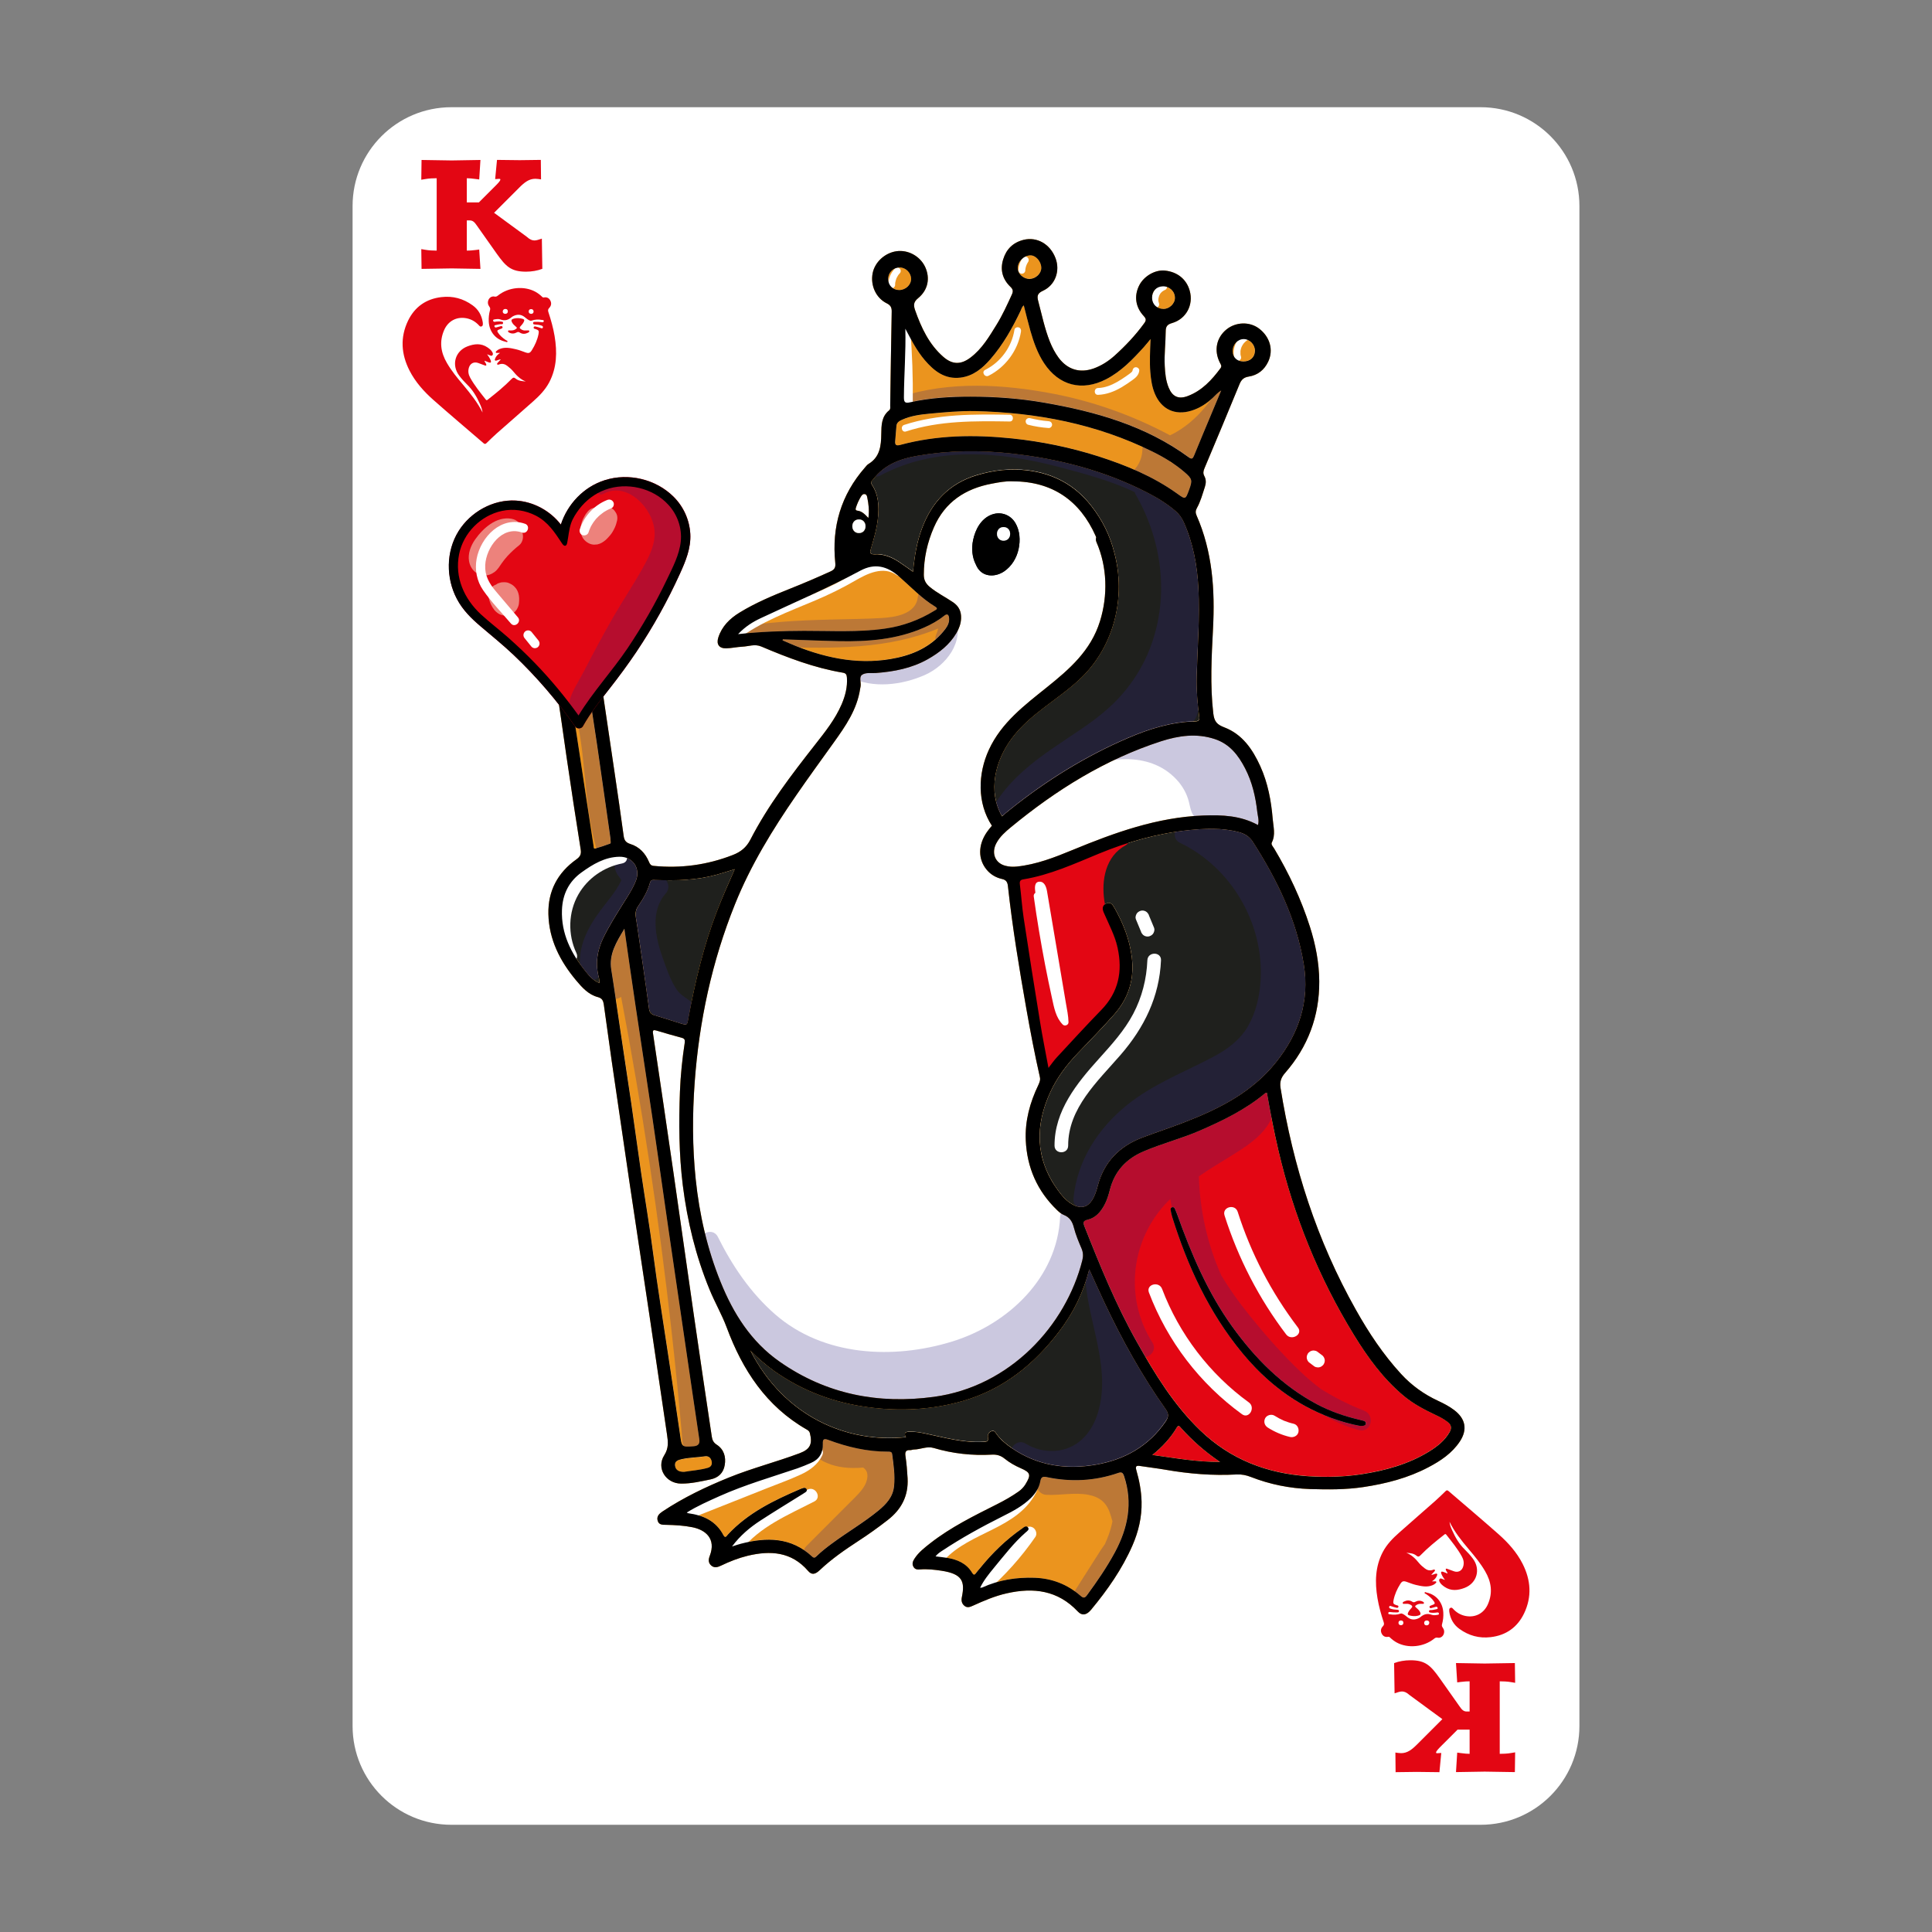<?xml version="1.0" encoding="utf-8"?>
<!-- Generator: Adobe Illustrator 24.0.1, SVG Export Plug-In . SVG Version: 6.00 Build 0)  -->
<svg version="1.1" xmlns="http://www.w3.org/2000/svg" xmlns:xlink="http://www.w3.org/1999/xlink" x="0px" y="0px"
	 viewBox="0 0 283.46 283.46" style="enable-background:new 0 0 283.46 283.46;" xml:space="preserve">
<rect x="0" y="0" width="283.46" height="283.46" fill="#808080" stroke="none"/>
<style type="text/css">
	.st0{fill:#DBDDD9;}
	.st1{fill:#FFFFFF;}
	.st2{fill:none;stroke:#000000;stroke-width:3;stroke-miterlimit:10;}
	.st3{fill:#E30613;}
	.st4{fill:#894F28;}
	.st5{fill:#3E2215;}
	.st6{fill:#DEB27E;}
	.st7{opacity:0.25;fill:#312783;}
	.st8{opacity:0.53;fill:#F5F0DA;}
	.st9{fill:none;}
	.st10{fill:#EB941E;}
	.st11{fill:#1F201D;}
	.st12{fill:#E2E0DB;}
	.st13{fill:#B7B6B0;}
	.st14{fill:#2FAC66;}
	.st15{fill:#312783;}
	.st16{fill:#E94D2A;}
	.st17{fill:#F5EA61;}
	.st18{fill:#1D71B8;}
	.st19{fill:#2D3B49;}
</style>
<g id="bg">
</g>
<g id="CUT">
</g>
<g id="BACK">
</g>
<g id="ILLUSTRATION">
</g>
<g id="SYMBOLS">
</g>
<g id="CARDS">
	<g>
		<path class="st1" d="M217.23,267.73h-151c-8.01,0-14.5-6.49-14.5-14.5v-223c0-8.01,6.49-14.5,14.5-14.5h151
			c8.01,0,14.5,6.49,14.5,14.5v223C231.73,261.24,225.24,267.73,217.23,267.73z"/>
		<g>
			<g>
				<g>
					<g>
						<g>
							<g>
								<path class="st11" d="M128.27,81.3c1.36-0.08,2.56,0.4,3.67,1.15c0.65,0.43,1.28,0.9,2.02,1.41
									c0.22-2.26,0.56-4.37,1.33-6.4c1.46-3.85,4.02-6.56,8.01-7.76c2.47-0.74,4.98-1.03,7.57-0.7c3.75,0.49,6.82,2.15,9.16,5.1
									c1.73,2.17,2.85,4.51,3.46,6.99c1.71,6.39,0.02,13.56-4.8,18.26c-3.26,3.18-7.46,5.21-10.23,8.92
									c-2.46,3.3-3.57,7.78-1.45,11.47c0.38-0.33,0.76-0.65,1.15-0.96c5.33-4.28,11.09-7.86,17.39-10.55
									c3.14-1.34,6.38-2.34,9.84-2.42c0.63-0.01,0.61-0.35,0.55-0.81c-0.27-1.94-0.41-3.9-0.36-5.86
									c0.11-4.3,0.48-8.59,0.25-12.89c-0.18-3.34-0.77-6.58-2.14-9.66c-0.29-0.66-0.69-1.21-1.25-1.69
									c-1.28-1.08-2.69-1.94-4.17-2.7c-6.25-3.19-12.93-4.92-19.87-5.7c-4.59-0.51-9.16-0.47-13.73,0.32
									c-2.58,0.45-4.88,1.28-6.53,3.43c-0.19,0.24-0.51,0.41-0.23,0.82c0.99,1.48,1.07,3.16,0.9,4.86
									c-0.15,1.58-0.61,3.09-1.05,4.6C127.61,81.06,127.62,81.34,128.27,81.3z"/>
								<path class="st1" d="M125.77,74.91c0.67,0.08,1.11,0.53,1.64,1.08c0.15-1.11,0.03-2.05-0.16-2.98
									c-0.04-0.2-0.09-0.46-0.34-0.52c-0.28-0.07-0.46,0.14-0.59,0.35c-0.31,0.51-0.56,1.06-0.74,1.63
									C125.51,74.68,125.5,74.88,125.77,74.91z"/>
								<path class="st10" d="M129.88,92.24c2.58-0.37,5-1.25,7.23-2.62c0.25-0.15,0.62-0.31,0.12-0.61c-2-1.21-3.58-2.91-5.32-4.43
									c-1.72-1.5-3.53-2-5.67-0.84c-4.74,2.56-9.7,4.66-14.57,6.95c-1.18,0.56-2.3,1.23-3.36,2.36c3.35-0.37,6.52-0.47,9.69-0.48
									C121.95,92.56,125.93,92.81,129.88,92.24z"/>
								<path class="st10" d="M133.69,40.9c-0.01-0.89-0.77-1.66-1.65-1.67c-0.96-0.01-1.71,0.72-1.72,1.67
									c-0.01,0.95,0.69,1.66,1.62,1.65C132.89,42.55,133.69,41.79,133.69,40.9z"/>
								<path class="st10" d="M86.93,95.83c-0.12-0.55-0.52-0.72-1.05-0.72c-1.12,0.18-2.25,0.34-3.37,0.53
									c-0.5,0.08-1.02,0.24-0.94,0.89c0.08,0.65,0.4,1.16,1.16,1.1c1.19-0.09,2.37-0.28,3.52-0.6
									C86.86,96.86,87.05,96.41,86.93,95.83z"/>
								<path class="st10" d="M131.66,96.49c2.82-0.63,5.26-1.88,7.05-4.23c0.35-0.47,0.59-0.98,0.53-1.59
									c-0.05-0.53-0.28-0.7-0.74-0.33c-0.9,0.72-1.9,1.27-2.95,1.73c-3.98,1.75-8.19,2.07-12.46,1.99
									c-2.75-0.05-5.49-0.18-8.24-0.27l-0.05,0.15c0.65,0.28,1.29,0.57,1.94,0.83C121.56,96.69,126.49,97.64,131.66,96.49z"/>
								<path class="st10" d="M87.32,124.49c0.73-0.2,1.45-0.45,2.16-0.71c0.2-0.07,0.11-0.28,0.1-0.44
									c-0.01-0.14-0.01-0.27-0.03-0.41c-0.65-4.59-1.29-9.19-1.97-13.78c-0.47-3.19-0.97-6.38-1.46-9.58
									c-0.06-0.42-0.2-0.74-0.72-0.67c-0.48,0.07-0.96,0.16-1.45,0.22c-0.56,0.07-0.68,0.32-0.59,0.89
									c0.6,3.69,1.17,7.4,1.74,11.1c0.66,4.32,1.3,8.64,1.95,12.96C87.09,124.25,87.05,124.56,87.32,124.49z"/>
								<path class="st11" d="M181.73,122.07c-2.47-0.64-4.98-0.52-7.46-0.26c-4.51,0.48-8.84,1.72-13.04,3.44
									c-3.62,1.49-7.19,3.13-11.09,3.77c-0.44,0.07-0.56,0.28-0.5,0.72c0.2,1.64,0.31,3.3,0.56,4.94
									c0.78,5.1,1.58,10.2,2.41,15.29c0.35,2.16,0.79,4.32,1.23,6.71c0.51-0.64,0.83-1.11,1.21-1.53
									c2.17-2.33,4.32-4.69,6.54-6.97c2.54-2.61,3.15-5.66,2.39-9.12c-0.4-1.8-1.26-3.41-1.99-5.08c-0.24-0.54-0.35-1.08,0.3-1.4
									c0.64-0.32,0.95,0.14,1.22,0.61c1.28,2.27,2.22,4.63,2.55,7.26c0.39,3.22-0.48,5.99-2.58,8.38
									c-1.71,1.94-3.52,3.79-5.31,5.65c-1.63,1.7-3.05,3.56-4.04,5.7c-2.32,5-2.23,9.85,1.07,14.43c0.65,0.9,1.39,1.76,2.44,2.25
									c1.06,0.49,1.99,0.21,2.61-0.78c0.41-0.65,0.63-1.39,0.83-2.12c0.92-3.49,3.16-5.77,6.47-7.03
									c2.06-0.79,4.15-1.47,6.21-2.26c5.12-1.98,9.94-4.38,13.48-8.83c3.37-4.23,4.92-8.95,4.07-14.3
									c-1.04-6.6-3.91-12.47-7.48-18.04C183.32,122.74,182.63,122.31,181.73,122.07z"/>
								<path class="st10" d="M182.4,53.03c1.02,0.01,1.7-0.61,1.72-1.57c0.02-0.9-0.75-1.71-1.63-1.72
									c-0.9-0.01-1.66,0.8-1.66,1.77C180.84,52.41,181.48,53.03,182.4,53.03z"/>
								<path class="st10" d="M173.8,69.27c-1.43-1.23-3.04-2.2-4.73-3.03c-8.22-4.06-16.99-5.73-26.09-5.93
									c-2.18-0.03-4.35,0.17-6.51,0.37c-1.4,0.13-2.81,0.32-4.12,0.9c-0.42,0.19-0.78,0.4-0.83,0.91
									c-0.07,0.73-0.11,1.46-0.18,2.19c-0.06,0.6,0.14,0.76,0.74,0.6c5.41-1.45,10.9-1.51,16.42-0.95
									c4.31,0.44,8.54,1.31,12.66,2.63c4.08,1.31,8.02,2.94,11.53,5.45c1.26,0.9,1.24,0.91,1.78-0.55
									C174.98,70.47,174.94,70.26,173.8,69.27z"/>
								<path class="st1" d="M170.38,108.76c-8.22,2.66-15.41,7.16-22.04,12.61c-0.81,0.67-1.63,1.38-2.14,2.34
									c-0.78,1.44-0.2,2.93,1.3,3.32c0.55,0.14,1.1,0.18,1.69,0.12c2.88-0.31,5.54-1.35,8.18-2.43
									c6.18-2.54,12.42-4.81,19.21-5.06c2.75-0.1,5.43,0,8,1.4c0.2-0.7-0.03-1.31-0.1-1.91c-0.25-2.23-0.76-4.4-1.79-6.41
									c-0.99-1.92-2.26-3.57-4.46-4.3C175.56,107.55,172.93,107.93,170.38,108.76z"/>
								<path class="st10" d="M132.63,58.27c0,0.8,0.24,0.89,0.94,0.73c2.91-0.65,5.87-0.83,8.83-0.82c3.59,0,7.17,0.26,10.71,0.87
									c7.62,1.32,14.96,3.38,21.32,8.04c0.48,0.35,0.62,0.13,0.79-0.3c0.84-2.06,1.71-4.12,2.57-6.18
									c0.47-1.12,0.94-2.23,1.4-3.35c-0.51,0.3-0.86,0.72-1.25,1.09c-0.9,0.85-1.93,1.51-3.12,1.88c-2.4,0.75-4.42-0.19-5.38-2.51
									c-0.41-0.99-0.57-2.03-0.65-3.1c-0.12-1.55-0.03-3.1,0.03-4.9c-0.42,0.51-0.69,0.85-0.97,1.16
									c-1.65,1.81-3.33,3.59-5.56,4.74c-3.53,1.81-6.92,0.95-9.09-2.35c-0.97-1.47-1.55-3.11-2.02-4.79
									c-0.35-1.21-0.64-2.44-0.96-3.7c-0.29,0.23-0.34,0.51-0.45,0.75c-1.21,2.54-2.58,4.98-4.43,7.12
									c-1.18,1.36-2.54,2.5-4.41,2.73c-2.29,0.28-3.88-0.96-5.25-2.58c-1.18-1.38-2-2.99-2.83-4.61
									C132.93,51.58,132.65,54.92,132.63,58.27z"/>
								<path class="st10" d="M151.09,40.92c0.91-0.04,1.71-0.82,1.69-1.65c-0.02-0.95-0.83-1.85-1.63-1.82
									c-0.98,0.04-1.87,0.97-1.83,1.92C149.35,40.22,150.2,40.96,151.09,40.92z"/>
								<path class="st10" d="M170.7,45.33c0.88,0.01,1.7-0.79,1.69-1.63c-0.01-0.96-0.81-1.71-1.79-1.69
									c-0.95,0.03-1.58,0.72-1.57,1.7C169.05,44.65,169.74,45.33,170.7,45.33z"/>
								<path class="st11" d="M171.03,206.72c-3.51-4.94-6.44-10.22-9.01-15.7c-0.72-1.54-1.42-3.1-2.21-4.82
									c-0.86,3.44-2.33,6.37-4.36,9.05c-3.68,4.87-8.23,8.54-14.15,10.26c-4.54,1.32-9.19,1.55-13.89,0.93
									c-5.03-0.66-9.63-2.36-13.79-5.3c-1.28-0.9-2.44-1.92-3.54-3.03c4.94,9.69,14.18,13.67,22.86,12.73
									c-0.3-0.5-0.21-0.75,0.35-0.79c0.82-0.05,1.63,0.09,2.43,0.25c2.81,0.59,5.6,1.39,8.52,1.23c0.5-0.03,0.84-0.02,0.72-0.68
									c-0.07-0.4,0.13-0.77,0.55-0.9c0.41-0.13,0.55,0.24,0.74,0.49c0.6,0.79,1.35,1.42,2.16,1.98c3.75,2.6,7.95,3.22,12.31,2.47
									c4.25-0.73,7.83-2.71,10.31-6.4C171.47,207.87,171.51,207.4,171.03,206.72z"/>
								<path class="st10" d="M164.06,216.1c-3.45,1.19-6.97,1.37-10.52,0.61c-0.63-0.13-0.81,0.07-0.92,0.62
									c-0.18,0.96-0.68,1.76-1.38,2.45c-1.18,1.17-2.62,1.93-4.08,2.66c-3.07,1.53-6.07,3.18-8.93,5.08
									c-0.34,0.23-0.7,0.45-0.98,0.83c0.63,0.08,1.18,0.13,1.71,0.22c1.5,0.25,2.83,0.81,3.65,2.18c0.19,0.31,0.34,0.4,0.58,0.05
									c0.17-0.25,0.38-0.46,0.57-0.69c1.81-2.24,3.84-4.22,6.21-5.86c0.27-0.18,0.59-0.47,0.85-0.14
									c0.25,0.31-0.13,0.54-0.34,0.72c-1.76,1.56-3.19,3.42-4.68,5.22c-0.74,0.89-1.47,1.8-2.01,2.9c0.15-0.01,0.23,0,0.3-0.03
									c2.45-1.12,5.03-1.52,7.7-1.43c2.54,0.09,4.78,0.96,6.7,2.62c0.45,0.39,0.67,0.37,1-0.08c1.48-2.02,2.9-4.08,4.09-6.29
									c1.9-3.54,2.66-7.22,1.33-11.16C164.75,216.09,164.58,215.92,164.06,216.1z"/>
								<path class="st10" d="M130.27,212.97c-3.03,0.01-5.93-0.67-8.75-1.72c-0.72-0.27-0.83-0.04-0.81,0.61
									c0.05,1.3-0.54,2.25-1.74,2.77c-0.65,0.28-1.3,0.56-1.97,0.79c-3.83,1.3-7.73,2.42-11.44,4.08
									c-1.62,0.72-3.25,1.44-4.81,2.41c0.12,0.06,0.16,0.1,0.21,0.1c2.21,0.29,4.08,1.13,5.17,3.23c0.28,0.53,0.49,0.08,0.65-0.09
									c2.94-3.18,6.73-5.02,10.62-6.68c0.15-0.06,0.3-0.12,0.46-0.16c0.2-0.04,0.39-0.03,0.48,0.19c0.07,0.18-0.03,0.32-0.16,0.42
									c-0.15,0.11-0.32,0.21-0.48,0.31c-2.05,1.28-4.12,2.54-6.15,3.86c-1.55,1.01-2.96,2.2-4.16,3.8c0.51-0.16,0.89-0.3,1.28-0.4
									c3.78-0.98,7.39-0.99,10.47,1.88c0.29,0.27,0.44,0.17,0.66-0.05c0.7-0.68,1.48-1.28,2.27-1.87
									c2.23-1.65,4.64-3.05,6.79-4.81c1.16-0.95,2.15-1.98,2.31-3.6c0.16-1.59-0.07-3.14-0.29-4.7
									C130.84,212.97,130.54,212.97,130.27,212.97z"/>
								<path class="st3" d="M173.27,209.49c-0.18-0.2-0.36-0.48-0.61-0.06c-0.92,1.55-2.12,2.86-3.6,4.04
									c3.32,0.46,6.51,1.03,9.96,1.03C176.78,212.98,174.93,211.34,173.27,209.49z"/>
								<path class="st3" d="M210.57,207.55c-1.63-0.76-3.22-1.61-4.61-2.77c-3.01-2.51-5.29-5.65-7.31-8.94
									c-5.16-8.41-8.83-17.46-11.08-27.08c-0.66-2.8-1.19-5.62-1.69-8.47c-0.12,0.04-0.21,0.05-0.27,0.09
									c-2.87,2.4-6.2,4-9.6,5.49c-2.67,1.17-5.5,1.89-8.19,3.02c-2.58,1.09-4.28,2.91-4.98,5.65c-0.2,0.76-0.42,1.52-0.8,2.22
									c-0.54,1.02-1.27,1.89-2.42,2.16c-0.68,0.16-0.77,0.36-0.52,0.98c2.29,5.8,4.64,11.57,7.71,17.01
									c2.61,4.63,5.37,9.15,9.24,12.9c4.46,4.32,9.86,6.38,15.94,6.77c2.6,0.17,5.22,0.11,7.81-0.3c3.5-0.55,6.86-1.47,9.9-3.34
									c1.19-0.73,2.27-1.59,2.99-2.84c0.35-0.61,0.23-1.09-0.29-1.51C211.85,208.17,211.21,207.85,210.57,207.55z M199.64,209.21
									c-1.41-0.24-2.87-0.66-4.3-1.19c-5.27-1.93-9.52-5.24-13.08-9.56c-4.88-5.92-8.02-12.71-10.27-19.97
									c-0.1-0.31-0.16-0.63-0.21-0.95c-0.02-0.15,0-0.34,0.2-0.4c0.19-0.05,0.32,0.05,0.39,0.21c0.13,0.27,0.24,0.55,0.34,0.83
									c2.07,5.78,4.46,11.42,8.06,16.44c3.37,4.69,7.36,8.74,12.54,11.47c1.89,1,3.89,1.69,5.96,2.18
									c0.21,0.05,0.42,0.11,0.63,0.16c0.24,0.06,0.5,0.11,0.49,0.44C200.38,209.09,200.15,209.2,199.64,209.21z"/>
								<path class="st11" d="M107.82,127.52c-0.98,0.3-1.78,0.56-2.59,0.79c-2.97,0.83-6.01,0.92-9.06,0.8
									c-0.37-0.01-0.67-0.07-0.81,0.42c-0.35,1.24-1,2.35-1.72,3.41c-0.35,0.51-0.44,1.04-0.35,1.62
									c0.08,0.51,0.17,1.02,0.24,1.53c0.57,3.95,1.15,7.9,1.69,11.86c0.08,0.59,0.3,0.86,0.84,1.02c1.25,0.37,2.49,0.79,3.74,1.17
									c1.04,0.32,1.03,0.3,1.23-0.76c0.99-5.32,2.23-10.58,4.18-15.65C105.98,131.67,106.87,129.66,107.82,127.52z"/>
								<path class="st10" d="M91.62,136.28c-1.18,1.97-2.3,3.73-1.93,6c0.44,2.71,0.81,5.42,1.22,8.14
									c0.57,3.81,1.16,7.63,1.71,11.44c0.49,3.36,0.94,6.72,1.43,10.08c0.59,4.03,1.28,8.05,1.8,12.09
									c0.62,4.77,1.39,9.51,2.11,14.26c0.62,4.11,1.25,8.21,1.84,12.33c0.24,1.69,0.24,1.72,1.95,1.6
									c0.7-0.05,0.96-0.36,0.86-1.06c-0.32-2.09-0.62-4.19-0.93-6.28c-1.2-8.17-2.4-16.34-3.59-24.51
									c-1.06-7.23-2.05-14.47-3.16-21.69C93.8,151.28,92.69,143.9,91.62,136.28z"/>
								<path class="st10" d="M99.05,215.06c0.08,0.67,0.61,0.91,1.33,0.9c1.1-0.18,2.29-0.26,3.45-0.58
									c0.52-0.15,0.7-0.5,0.59-0.99c-0.11-0.47-0.44-0.79-0.94-0.71c-1.12,0.17-2.27,0.17-3.38,0.41
									C99.5,214.2,98.96,214.35,99.05,215.06z"/>
								<path class="st1" d="M114.38,199.8c6.84,4.8,14.5,6.27,22.66,5.16c11.13-1.51,19.34-10.43,21.76-20.04
									c0.15-0.6,0.13-1.14-0.12-1.73c-0.43-1-0.84-2.01-1.12-3.06c-0.23-0.88-0.61-1.52-1.48-1.86c-0.37-0.14-0.7-0.43-0.99-0.71
									c-2.9-2.79-4.41-6.22-4.59-10.23c-0.13-2.87,0.61-5.55,1.84-8.11c0.18-0.37,0.33-0.73,0.23-1.17
									c-0.75-3.31-1.39-6.65-1.98-9.99c-1.06-5.99-2.05-12-2.71-18.05c-0.06-0.55-0.25-0.9-0.84-1.02
									c-0.9-0.2-1.67-0.64-2.27-1.36c-1.29-1.55-1.28-3.64,0.02-5.52c0.23-0.33,0.48-0.64,0.74-0.94
									c-2.18-3.33-2.07-7.61-0.44-11.15c3.66-7.97,13.61-10.2,16.3-18.86c1.17-3.79,1.07-7.96-0.52-11.61
									c-0.11-0.25-0.1-0.49-0.04-0.7c-0.03-0.07-0.05-0.14-0.08-0.2c-2.3-5.17-6.34-8.03-12.21-8.01
									c-0.99-0.05-2.01,0.15-3.02,0.34c-3.88,0.73-6.86,2.68-8.49,6.39c-0.97,2.22-1.49,4.53-1.49,6.97c0,0.79,0.29,1.31,0.88,1.8
									c1.06,0.88,2.28,1.48,3.41,2.24c0.83,0.57,1.22,1.33,1.18,2.36c-0.03,0.79-0.29,1.49-0.68,2.15
									c-1.01,1.72-2.52,2.91-4.23,3.86c-2.35,1.32-4.92,1.81-7.58,2.01c-0.7,0.05-1.52-0.12-2.06,0.28
									c-0.47,0.35-0.09,1.13-0.2,1.71c-0.02,0.11-0.04,0.21-0.06,0.32c-0.46,3.06-2.15,5.48-3.9,7.93
									c-1.83,2.56-3.69,5.1-5.47,7.69c-3.48,5.05-6.7,10.31-9,16.01c-3.38,8.4-5.25,17.13-5.91,26.14
									c-0.35,4.73-0.35,9.45,0.15,14.17c0.54,5.2,1.69,10.24,3.65,15.09C107.59,192.72,110.2,196.86,114.38,199.8z M142.77,79.25
									c0.32-1.56,1.17-3.17,2.74-3.75c1.33-0.49,2.73,0.02,3.46,1.23c0.67,1.12,0.74,2.54,0.48,3.8
									c-0.28,1.32-1.01,2.55-2.14,3.31c-1.21,0.81-2.88,0.87-3.8-0.4c-0.13-0.18-0.23-0.38-0.32-0.59
									C142.61,81.77,142.52,80.46,142.77,79.25z"/>
								<path class="st11" d="M93.3,129.21c0.71-1.84-0.47-3.55-2.43-3.51c-2.14,0.05-3.89,1.11-5.56,2.3
									c-1.86,1.34-2.78,3.22-2.87,5.5c-0.14,3.49,1.34,6.37,3.45,9c0.54,0.67,1.09,1.35,2.07,1.75c-0.04-0.36-0.03-0.61-0.1-0.84
									c-0.54-2.01-0.25-3.92,0.64-5.78c0.81-1.7,1.81-3.28,2.8-4.87C92.03,131.6,92.81,130.48,93.3,129.21z"/>
								<path class="st10" d="M213.35,206.88c-0.72-0.55-1.52-0.96-2.33-1.34c-2.08-0.96-3.9-2.26-5.45-3.95
									c-2.61-2.84-4.74-6.04-6.62-9.39c-5.73-10.16-9.24-21.09-11.07-32.58c-0.14-0.88,0.07-1.52,0.66-2.19
									c3.36-3.84,5.05-8.35,5.02-13.45c-0.02-2.73-0.54-5.41-1.37-8.01c-1.29-4.04-3.08-7.85-5.25-11.48
									c-0.16-0.27-0.49-0.58-0.34-0.88c0.58-1.14,0.22-2.31,0.13-3.45c-0.22-2.67-0.71-5.29-1.82-7.74
									c-1.13-2.49-2.64-4.7-5.3-5.71c-1.07-0.41-1.46-0.85-1.6-2.06c-0.48-4.14-0.25-8.27-0.04-12.39
									c0.3-5.72-0.07-11.31-2.41-16.63c-0.17-0.38-0.17-0.7,0.04-1.08c0.55-0.98,0.83-2.06,1.18-3.12
									c0.18-0.55,0.19-1.08-0.08-1.58c-0.22-0.41-0.15-0.75,0.02-1.15c1.73-4.11,3.46-8.23,5.15-12.36
									c0.27-0.66,0.64-0.98,1.34-1.09c1.33-0.21,2.29-0.98,2.86-2.19c0.81-1.72,0.25-3.65-1.35-4.86
									c-1.38-1.04-3.4-0.98-4.78,0.14c-1.48,1.21-1.85,3.1-0.97,4.85c0.13,0.26,0.34,0.5,0.11,0.82
									c-1.29,1.75-2.75,3.33-4.85,4.11c-1.33,0.49-2.22,0.07-2.76-1.24c-0.42-1.02-0.53-2.11-0.58-3.19
									c-0.09-1.69,0.13-3.37,0.14-5.06c0-0.73,0.23-1.03,0.93-1.23c2.08-0.6,3.18-2.68,2.59-4.76c-0.47-1.67-1.8-2.75-3.63-2.94
									c-1.42-0.15-3.06,0.79-3.76,2.14c-0.79,1.54-0.59,3.2,0.65,4.53c0.4,0.43,0.36,0.66,0.05,1.08
									c-1.27,1.75-2.75,3.31-4.35,4.75c-0.9,0.8-1.91,1.45-3.05,1.86c-2.03,0.72-3.83,0.17-5.13-1.56
									c-0.54-0.73-0.95-1.52-1.29-2.36c-0.77-1.93-1.18-3.96-1.71-5.95c-0.21-0.77-0.12-1.16,0.69-1.53
									c1.81-0.83,2.55-2.91,1.85-4.77c-0.79-2.09-2.72-3.19-4.7-2.7c-1.54,0.39-2.53,1.37-2.98,2.85
									c-0.48,1.53-0.11,2.91,1.05,4.03c0.37,0.35,0.45,0.63,0.23,1.12c-0.69,1.51-1.38,3.03-2.25,4.44
									c-1.09,1.76-2.13,3.55-3.83,4.83c-1.41,1.07-2.66,1.05-3.98-0.1c-2.1-1.83-3.23-4.26-4.14-6.83
									c-0.26-0.75-0.26-1.22,0.44-1.79c1.46-1.2,1.78-2.94,1.03-4.57c-0.74-1.59-2.51-2.56-4.22-2.31
									c-1.71,0.25-3.18,1.61-3.49,3.24c-0.34,1.78,0.49,3.62,2.07,4.4c0.55,0.27,0.74,0.6,0.73,1.2c-0.09,4.6-0.15,9.2-0.22,13.8
									c0,0.24,0.07,0.52-0.15,0.7c-1.15,0.92-1.14,2.22-1.16,3.5c-0.02,1.72-0.2,3.36-1.87,4.37c-0.2,0.12-0.36,0.33-0.52,0.52
									c-3.52,4.01-4.9,8.71-4.36,13.98c0.07,0.66-0.09,0.99-0.68,1.26c-1.98,0.9-3.98,1.76-6,2.56c-2.53,1.01-5.04,2.06-7.37,3.49
									c-1.43,0.88-2.58,2-3.11,3.65c-0.32,1,0.12,1.62,1.17,1.59c0.78-0.02,1.56-0.2,2.35-0.24c0.93-0.04,1.83-0.44,2.8-0.02
									c3.86,1.64,7.77,3.13,11.93,3.83c0.5,0.08,0.59,0.31,0.62,0.75c0.09,1.37-0.24,2.63-0.77,3.88
									c-0.95,2.21-2.43,4.06-3.89,5.92c-3.48,4.44-6.91,8.91-9.5,13.94c-0.6,1.17-1.44,1.82-2.6,2.27
									c-3.75,1.46-7.61,1.98-11.6,1.59c-0.4-0.04-0.55-0.25-0.68-0.58c-0.53-1.27-1.42-2.22-2.74-2.63
									c-0.66-0.21-0.89-0.54-0.98-1.19c-0.42-3.12-0.88-6.24-1.34-9.36c-0.7-4.78-1.41-9.57-2.12-14.35
									c-0.03-0.21-0.08-0.39,0.07-0.61c0.63-0.93,1.09-1.99,0.75-3.12c-0.35-1.13-1.11-1.74-2.28-1.89
									c-0.63-0.08-1.26-0.03-1.89,0.02c-0.82,0.06-1.65,0.13-2.44,0.36c-0.79,0.23-1.55,0.64-2.06,1.28
									c-1.07,1.35-0.51,3.32,0.88,4.19c0.27,0.17,0.33,0.39,0.37,0.67c0.65,3.72,1.13,7.46,1.68,11.2
									c0.66,4.54,1.36,9.08,2.08,13.61c0.11,0.69-0.08,1.05-0.64,1.45c-2.74,1.95-4.17,4.63-4.1,8c0.08,3.76,1.71,6.93,4.07,9.75
									c0.87,1.04,1.81,2.09,3.18,2.45c0.66,0.17,0.8,0.56,0.88,1.09c0.39,2.74,0.76,5.49,1.15,8.23
									c0.88,6.08,1.77,12.15,2.67,18.22c0.95,6.4,1.93,12.79,2.88,19.18c0.87,5.83,1.73,11.66,2.58,17.5
									c0.15,1.02,0.26,1.95-0.41,3c-1.21,1.89,0.24,4.16,2.49,4.16c1.45,0.01,2.86-0.32,4.27-0.61c1.18-0.24,1.92-0.95,2.11-2.1
									c0.21-1.2-0.11-2.32-1.19-3.01c-0.49-0.32-0.64-0.71-0.71-1.19c-0.88-5.91-1.77-11.82-2.62-17.74
									c-1.01-6.99-1.99-13.98-3-20.97c-0.98-6.8-1.99-13.6-3-20.4c-0.08-0.51,0.06-0.58,0.5-0.45c1.22,0.36,2.45,0.73,3.68,1.05
									c0.46,0.12,0.53,0.32,0.47,0.75c-0.36,2.37-0.61,4.75-0.7,7.14c-0.17,4.6-0.15,9.19,0.42,13.77
									c0.66,5.27,1.9,10.36,3.92,15.28c0.77,1.89,1.8,3.65,2.52,5.57c2.31,6.23,5.79,11.57,11.73,14.97
									c0.21,0.12,0.4,0.25,0.47,0.52c0.41,1.6,0.05,2.38-1.49,2.96c-3.41,1.28-6.95,2.18-10.34,3.55
									c-3.41,1.38-6.72,2.96-9.8,5.01c-0.48,0.32-0.88,0.71-0.7,1.34c0.18,0.65,0.75,0.6,1.27,0.61c1.28,0.03,2.56,0.1,3.81,0.35
									c1.97,0.39,3.52,1.7,2.57,4.19c-0.2,0.51-0.26,1.02,0.21,1.43c0.47,0.41,0.97,0.24,1.45,0.01c1.25-0.6,2.54-1.11,3.89-1.44
									c3.35-0.8,6.43-0.61,8.88,2.23c0.51,0.59,1,0.54,1.69-0.11c1.73-1.64,3.67-2.98,5.66-4.28c1.48-0.96,2.92-1.99,4.32-3.08
									c2.01-1.56,3.06-3.54,2.92-6.14c-0.06-1.09-0.15-2.17-0.31-3.24c-0.08-0.53-0.01-0.93,0.68-0.88
									c0.18,0.01,0.37-0.09,0.56-0.09c0.97-0.01,1.91-0.52,2.89-0.23c2.79,0.83,5.64,1.14,8.55,0.98c0.72-0.04,1.3,0.13,1.87,0.59
									c0.71,0.58,1.53,1.04,2.38,1.41c1.43,0.62,1.52,0.98,0.67,2.35c-0.26,0.42-0.6,0.78-1,1.06c-1,0.71-2.07,1.31-3.16,1.86
									c-3.38,1.7-6.78,3.37-9.78,5.71c-0.85,0.67-1.73,1.34-2.33,2.27c-0.24,0.37-0.42,0.77-0.15,1.22c0.24,0.41,0.62,0.4,1,0.37
									c1.04-0.08,2.07,0.04,3.09,0.19c3.1,0.47,3.48,1.58,3,3.89c-0.1,0.49-0.02,0.93,0.38,1.26c0.4,0.33,0.82,0.18,1.23-0.01
									c1.61-0.73,3.23-1.43,4.97-1.82c3.94-0.9,7.51-0.45,10.43,2.66c0.61,0.65,1.27,0.56,1.94-0.24c2.41-2.9,4.56-5.97,6.08-9.44
									c0.89-2.04,1.39-4.16,1.34-6.41c-0.04-1.6-0.33-3.13-0.77-4.65c-0.16-0.55-0.01-0.69,0.52-0.61
									c1.26,0.2,2.53,0.34,3.79,0.56c3.44,0.6,6.91,0.88,10.39,0.69c0.77-0.04,1.43,0.1,2.12,0.37c2.79,1.09,5.69,1.67,8.67,1.77
									c2.61,0.08,5.22,0.1,7.82-0.29c3.33-0.5,6.56-1.33,9.55-2.91c1.79-0.94,3.47-2.06,4.62-3.8
									C215.33,209.74,215.03,208.15,213.35,206.88z M182.5,49.75c0.88,0.01,1.64,0.82,1.63,1.72c-0.02,0.95-0.7,1.58-1.72,1.57
									c-0.92-0.01-1.56-0.63-1.56-1.51C180.84,50.54,181.6,49.74,182.5,49.75z M191.3,141.54c0.85,5.35-0.7,10.07-4.07,14.3
									c-3.54,4.45-8.37,6.85-13.48,8.83c-2.05,0.79-4.15,1.48-6.21,2.26c-3.31,1.27-5.55,3.55-6.47,7.03
									c-0.19,0.73-0.42,1.47-0.83,2.12c-0.62,0.99-1.54,1.27-2.61,0.78c-1.05-0.49-1.78-1.34-2.44-2.25
									c-3.31-4.58-3.39-9.43-1.07-14.43c0.99-2.14,2.41-4,4.04-5.7c1.79-1.87,3.6-3.72,5.31-5.65c2.1-2.38,2.98-5.16,2.58-8.38
									c-0.32-2.63-1.27-4.99-2.55-7.26c-0.27-0.47-0.58-0.93-1.22-0.61c-0.65,0.32-0.54,0.87-0.3,1.4
									c0.73,1.67,1.59,3.28,1.99,5.08c0.76,3.45,0.15,6.51-2.39,9.12c-2.22,2.28-4.37,4.63-6.54,6.97
									c-0.38,0.41-0.71,0.88-1.21,1.53c-0.44-2.39-0.88-4.54-1.23-6.71c-0.83-5.09-1.64-10.19-2.41-15.29
									c-0.25-1.64-0.35-3.3-0.56-4.94c-0.05-0.44,0.06-0.65,0.5-0.72c3.91-0.64,7.48-2.28,11.09-3.77
									c4.2-1.73,8.53-2.96,13.04-3.44c2.48-0.26,4.99-0.39,7.46,0.26c0.9,0.23,1.59,0.66,2.09,1.43
									C187.38,129.07,190.25,134.95,191.3,141.54z M178.22,108.43c2.2,0.72,3.47,2.38,4.46,4.3c1.04,2,1.54,4.18,1.79,6.41
									c0.07,0.61,0.3,1.22,0.1,1.91c-2.57-1.4-5.24-1.5-8-1.4c-6.79,0.25-13.03,2.51-19.21,5.06c-2.64,1.09-5.3,2.13-8.18,2.43
									c-0.59,0.06-1.14,0.03-1.69-0.12c-1.5-0.39-2.08-1.88-1.3-3.32c0.51-0.96,1.33-1.67,2.14-2.34
									c6.63-5.46,13.82-9.95,22.04-12.61C172.93,107.93,175.56,107.55,178.22,108.43z M170.6,42.01c0.98-0.03,1.79,0.73,1.79,1.69
									c0.01,0.85-0.82,1.64-1.69,1.63c-0.96-0.01-1.65-0.68-1.67-1.62C169.01,42.73,169.65,42.04,170.6,42.01z M151.15,37.46
									c0.8-0.03,1.61,0.87,1.63,1.82c0.02,0.83-0.78,1.61-1.69,1.65c-0.89,0.03-1.74-0.71-1.77-1.54
									C149.28,38.43,150.17,37.5,151.15,37.46z M135.67,52.82c1.37,1.61,2.96,2.86,5.25,2.58c1.87-0.23,3.23-1.37,4.41-2.73
									c1.85-2.13,3.22-4.58,4.43-7.12c0.11-0.24,0.16-0.52,0.45-0.75c0.32,1.26,0.62,2.49,0.96,3.7c0.48,1.68,1.05,3.32,2.02,4.79
									c2.18,3.3,5.57,4.16,9.09,2.35c2.23-1.15,3.91-2.92,5.56-4.74c0.29-0.32,0.55-0.66,0.97-1.16c-0.07,1.8-0.16,3.35-0.03,4.9
									c0.09,1.07,0.24,2.11,0.65,3.1c0.96,2.32,2.98,3.26,5.38,2.51c1.19-0.37,2.22-1.03,3.12-1.88c0.39-0.37,0.74-0.79,1.25-1.09
									c-0.47,1.12-0.94,2.23-1.4,3.35c-0.86,2.06-1.73,4.11-2.57,6.18c-0.18,0.43-0.31,0.65-0.79,0.3
									c-6.36-4.66-13.69-6.72-21.32-8.04c-3.55-0.61-7.12-0.87-10.71-0.87c-2.96,0-5.92,0.18-8.83,0.82
									c-0.7,0.16-0.95,0.07-0.94-0.73c0.02-3.35,0.3-6.69,0.21-10.06C133.67,49.82,134.5,51.44,135.67,52.82z M174.47,71.86
									c-0.54,1.46-0.53,1.45-1.78,0.55c-3.51-2.51-7.45-4.14-11.53-5.45c-4.13-1.32-8.36-2.18-12.66-2.63
									c-5.52-0.57-11.01-0.51-16.42,0.95c-0.6,0.16-0.8,0.01-0.74-0.6c0.07-0.73,0.12-1.46,0.18-2.19
									c0.05-0.51,0.41-0.72,0.83-0.91c1.31-0.59,2.72-0.77,4.12-0.9c2.16-0.2,4.33-0.4,6.51-0.37c9.1,0.2,17.87,1.88,26.09,5.93
									c1.69,0.83,3.3,1.8,4.73,3.03C174.94,70.26,174.98,70.47,174.47,71.86z M130.31,40.91c0.01-0.95,0.76-1.68,1.72-1.67
									c0.88,0.01,1.64,0.78,1.65,1.67c0.01,0.89-0.8,1.64-1.75,1.65C131,42.56,130.3,41.86,130.31,40.91z M127.76,80.57
									c0.44-1.51,0.9-3.03,1.05-4.6c0.16-1.7,0.09-3.38-0.9-4.86c-0.28-0.42,0.05-0.58,0.23-0.82c1.65-2.15,3.95-2.99,6.53-3.43
									c4.57-0.79,9.14-0.83,13.73-0.32c6.95,0.77,13.62,2.5,19.87,5.7c1.48,0.76,2.9,1.62,4.17,2.7c0.56,0.47,0.95,1.03,1.25,1.69
									c1.37,3.07,1.97,6.32,2.14,9.66c0.23,4.3-0.13,8.59-0.25,12.89c-0.05,1.96,0.09,3.91,0.36,5.86
									c0.06,0.46,0.08,0.8-0.55,0.81c-3.46,0.07-6.7,1.07-9.84,2.42c-6.29,2.69-12.06,6.28-17.39,10.55
									c-0.39,0.31-0.77,0.63-1.15,0.96c-2.12-3.68-1.01-8.17,1.45-11.47c2.77-3.71,6.97-5.74,10.23-8.92
									c4.82-4.7,6.52-11.87,4.8-18.26c-0.61-2.47-1.73-4.81-3.46-6.99c-2.35-2.95-5.41-4.61-9.16-5.1
									c-2.59-0.34-5.1-0.05-7.57,0.7c-4,1.2-6.56,3.91-8.01,7.76c-0.77,2.03-1.11,4.14-1.33,6.4c-0.74-0.52-1.37-0.98-2.02-1.41
									c-1.11-0.74-2.31-1.23-3.67-1.15C127.62,81.34,127.61,81.06,127.76,80.57z M125.58,74.48c0.18-0.57,0.43-1.12,0.74-1.63
									c0.13-0.21,0.3-0.42,0.59-0.35c0.25,0.06,0.3,0.31,0.34,0.52c0.19,0.93,0.31,1.87,0.16,2.98c-0.53-0.56-0.96-1.01-1.64-1.08
									C125.5,74.88,125.51,74.68,125.58,74.48z M126.02,76.21c1.29,0,1.29,2,0,2C124.73,78.21,124.73,76.21,126.02,76.21z
									 M108.29,93.04c1.07-1.13,2.18-1.81,3.36-2.36c4.87-2.29,9.83-4.4,14.57-6.95c2.14-1.15,3.95-0.66,5.67,0.84
									c1.74,1.52,3.32,3.22,5.32,4.43c0.51,0.31,0.13,0.46-0.12,0.61c-2.23,1.37-4.64,2.25-7.23,2.62
									c-3.95,0.57-7.93,0.32-11.89,0.33C114.81,92.57,111.64,92.67,108.29,93.04z M116.75,94.78c-0.65-0.26-1.29-0.55-1.94-0.83
									l0.05-0.15c2.75,0.09,5.49,0.21,8.24,0.27c4.27,0.08,8.48-0.24,12.46-1.99c1.05-0.46,2.05-1.01,2.95-1.73
									c0.46-0.37,0.69-0.2,0.74,0.33c0.06,0.6-0.18,1.12-0.53,1.59c-1.78,2.35-4.23,3.61-7.05,4.23
									C126.49,97.64,121.56,96.69,116.75,94.78z M82.73,97.63c-0.76,0.06-1.08-0.45-1.16-1.1c-0.08-0.65,0.44-0.81,0.94-0.89
									c1.12-0.19,2.25-0.35,3.37-0.53c0.53,0,0.93,0.17,1.05,0.72c0.12,0.58-0.07,1.03-0.68,1.2
									C85.1,97.35,83.92,97.54,82.73,97.63z M85.11,111.12c-0.56-3.7-1.13-7.4-1.74-11.1c-0.09-0.57,0.03-0.82,0.59-0.89
									c0.48-0.06,0.96-0.15,1.45-0.22c0.51-0.08,0.66,0.24,0.72,0.67c0.48,3.19,0.99,6.38,1.46,9.58
									c0.67,4.59,1.31,9.19,1.97,13.78c0.02,0.13,0.02,0.27,0.03,0.41c0,0.16,0.09,0.37-0.1,0.44c-0.71,0.26-1.43,0.51-2.16,0.71
									c-0.26,0.07-0.23-0.24-0.25-0.41C86.41,119.76,85.77,115.44,85.11,111.12z M88.51,137.63c-0.89,1.86-1.18,3.77-0.64,5.78
									c0.06,0.23,0.06,0.48,0.1,0.84c-0.98-0.4-1.54-1.08-2.07-1.75c-2.11-2.63-3.58-5.51-3.45-9c0.09-2.28,1-4.16,2.87-5.5
									c1.66-1.2,3.42-2.26,5.56-2.3c1.96-0.04,3.14,1.68,2.43,3.51c-0.5,1.27-1.27,2.4-1.99,3.55
									C90.33,134.35,89.33,135.94,88.51,137.63z M104.41,214.38c0.11,0.49-0.07,0.85-0.59,0.99c-1.15,0.32-2.35,0.4-3.45,0.58
									c-0.72,0.01-1.24-0.23-1.33-0.9c-0.09-0.7,0.45-0.85,1.04-0.98c1.12-0.24,2.26-0.24,3.38-0.41
									C103.97,213.59,104.3,213.91,104.41,214.38z M98.08,180.35c1.19,8.17,2.4,16.34,3.59,24.51c0.31,2.1,0.61,4.19,0.93,6.28
									c0.11,0.7-0.16,1.01-0.86,1.06c-1.71,0.13-1.71,0.09-1.95-1.6c-0.59-4.11-1.22-8.22-1.84-12.33
									c-0.71-4.75-1.49-9.5-2.11-14.26c-0.52-4.04-1.21-8.06-1.8-12.09c-0.49-3.36-0.94-6.72-1.43-10.08
									c-0.56-3.82-1.14-7.63-1.71-11.44c-0.41-2.71-0.78-5.43-1.22-8.14c-0.37-2.27,0.75-4.03,1.93-6
									c1.08,7.62,2.18,15.01,3.31,22.39C96.03,165.89,97.03,173.12,98.08,180.35z M99.79,150.14c-1.25-0.38-2.48-0.8-3.74-1.17
									c-0.54-0.16-0.76-0.44-0.84-1.02c-0.53-3.96-1.12-7.91-1.69-11.86c-0.07-0.51-0.16-1.02-0.24-1.53
									c-0.09-0.59,0-1.12,0.35-1.62c0.72-1.06,1.38-2.16,1.72-3.41c0.14-0.5,0.45-0.44,0.81-0.42c3.05,0.12,6.09,0.03,9.06-0.8
									c0.81-0.23,1.61-0.49,2.59-0.79c-0.95,2.14-1.84,4.15-2.63,6.2c-1.95,5.07-3.19,10.33-4.18,15.65
									C100.82,150.44,100.83,150.46,99.79,150.14z M105.72,188.08c-1.96-4.84-3.11-9.89-3.65-15.09
									c-0.49-4.73-0.49-9.45-0.15-14.17c0.66-9.01,2.53-17.74,5.91-26.14c2.29-5.71,5.52-10.97,9-16.01
									c1.78-2.59,3.64-5.13,5.47-7.69c1.76-2.45,3.44-4.87,3.9-7.93c0.02-0.11,0.04-0.21,0.06-0.32c0.11-0.58-0.26-1.37,0.2-1.71
									c0.54-0.4,1.36-0.22,2.06-0.28c2.65-0.2,5.23-0.69,7.58-2.01c1.7-0.96,3.22-2.14,4.23-3.86c0.39-0.66,0.65-1.36,0.68-2.15
									c0.04-1.02-0.34-1.79-1.18-2.36c-1.12-0.76-2.35-1.36-3.41-2.24c-0.59-0.49-0.88-1.01-0.88-1.8c0-2.44,0.52-4.75,1.49-6.97
									c1.63-3.72,4.61-5.66,8.49-6.39c1.01-0.19,2.03-0.39,3.02-0.34c5.87-0.01,9.91,2.84,12.21,8.01
									c0.03,0.07,0.05,0.14,0.08,0.2c-0.06,0.22-0.07,0.45,0.04,0.7c1.59,3.65,1.69,7.83,0.52,11.61
									c-2.68,8.66-12.63,10.89-16.3,18.86c-1.63,3.54-1.74,7.82,0.44,11.15c-0.26,0.3-0.51,0.61-0.74,0.94
									c-1.3,1.88-1.31,3.98-0.02,5.52c0.6,0.72,1.37,1.16,2.27,1.36c0.59,0.13,0.78,0.47,0.84,1.02
									c0.66,6.05,1.65,12.05,2.71,18.05c0.59,3.34,1.23,6.68,1.98,9.99c0.1,0.44-0.06,0.79-0.23,1.17
									c-1.23,2.56-1.97,5.24-1.84,8.11c0.18,4.01,1.69,7.44,4.59,10.23c0.29,0.28,0.62,0.57,0.99,0.71
									c0.88,0.35,1.25,0.98,1.48,1.86c0.27,1.05,0.69,2.06,1.12,3.06c0.25,0.59,0.27,1.13,0.12,1.73
									c-2.42,9.61-10.63,18.53-21.76,20.04c-8.16,1.11-15.82-0.37-22.66-5.16C110.2,196.86,107.59,192.72,105.72,188.08z
									 M131.18,218.05c-0.16,1.61-1.16,2.65-2.31,3.6c-2.15,1.76-4.56,3.16-6.79,4.81c-0.79,0.58-1.56,1.18-2.27,1.87
									c-0.22,0.21-0.37,0.32-0.66,0.05c-3.08-2.87-6.69-2.86-10.47-1.88c-0.39,0.1-0.77,0.24-1.28,0.4
									c1.2-1.61,2.61-2.79,4.16-3.8c2.03-1.32,4.1-2.58,6.15-3.86c0.16-0.1,0.33-0.2,0.48-0.31c0.14-0.1,0.24-0.24,0.16-0.42
									c-0.09-0.22-0.28-0.24-0.48-0.19c-0.16,0.04-0.31,0.1-0.46,0.16c-3.89,1.67-7.68,3.5-10.62,6.68
									c-0.16,0.17-0.37,0.62-0.65,0.09c-1.09-2.1-2.96-2.93-5.17-3.23c-0.05-0.01-0.09-0.04-0.21-0.1
									c1.56-0.97,3.19-1.68,4.81-2.41c3.71-1.66,7.6-2.78,11.44-4.08c0.67-0.23,1.32-0.51,1.97-0.79
									c1.21-0.52,1.79-1.47,1.74-2.77c-0.02-0.66,0.09-0.88,0.81-0.61c2.82,1.05,5.71,1.73,8.75,1.72c0.28,0,0.57-0.01,0.62,0.37
									C131.11,214.9,131.34,216.46,131.18,218.05z M163.59,227.74c-1.19,2.21-2.61,4.27-4.09,6.29c-0.34,0.46-0.55,0.48-1,0.08
									c-1.91-1.66-4.16-2.53-6.7-2.62c-2.67-0.09-5.25,0.31-7.7,1.43c-0.07,0.03-0.15,0.02-0.3,0.03c0.54-1.1,1.27-2,2.01-2.9
									c1.49-1.8,2.91-3.67,4.68-5.22c0.21-0.18,0.58-0.41,0.34-0.72c-0.27-0.34-0.59-0.05-0.85,0.14
									c-2.37,1.64-4.41,3.63-6.21,5.86c-0.19,0.23-0.4,0.45-0.57,0.69c-0.24,0.35-0.39,0.26-0.58-0.05
									c-0.83-1.38-2.15-1.93-3.65-2.18c-0.53-0.09-1.08-0.14-1.71-0.22c0.29-0.38,0.64-0.61,0.98-0.83
									c2.86-1.9,5.86-3.54,8.93-5.08c1.46-0.73,2.9-1.49,4.08-2.66c0.69-0.69,1.2-1.48,1.38-2.45c0.1-0.55,0.29-0.75,0.92-0.62
									c3.56,0.76,7.08,0.58,10.52-0.61c0.52-0.18,0.69-0.01,0.86,0.48C166.24,220.52,165.49,224.2,163.59,227.74z M160.72,214.92
									c-4.37,0.75-8.57,0.12-12.31-2.47c-0.81-0.56-1.56-1.18-2.16-1.98c-0.19-0.25-0.33-0.62-0.74-0.49
									c-0.42,0.13-0.62,0.5-0.55,0.9c0.12,0.66-0.22,0.66-0.72,0.68c-2.93,0.16-5.71-0.64-8.52-1.23c-0.8-0.17-1.6-0.3-2.43-0.25
									c-0.56,0.03-0.66,0.28-0.35,0.79c-8.68,0.93-17.91-3.04-22.86-12.73c1.1,1.1,2.27,2.12,3.54,3.03
									c4.15,2.93,8.75,4.63,13.79,5.3c4.7,0.62,9.34,0.38,13.89-0.93c5.92-1.72,10.47-5.39,14.15-10.26
									c2.03-2.68,3.5-5.61,4.36-9.05c0.79,1.73,1.49,3.28,2.21,4.82c2.58,5.48,5.5,10.76,9.01,15.7c0.48,0.68,0.45,1.15,0.01,1.8
									C168.55,212.21,164.97,214.2,160.72,214.92z M169.06,213.47c1.47-1.18,2.68-2.49,3.6-4.04c0.25-0.42,0.44-0.14,0.61,0.06
									c1.66,1.85,3.51,3.49,5.75,5.01C175.57,214.51,172.38,213.93,169.06,213.47z M212.69,210.12c-0.71,1.25-1.8,2.1-2.99,2.84
									c-3.04,1.87-6.41,2.8-9.9,3.34c-2.6,0.4-5.21,0.46-7.81,0.3c-6.08-0.39-11.49-2.46-15.94-6.77
									c-3.87-3.74-6.63-8.27-9.24-12.9c-3.07-5.44-5.42-11.21-7.71-17.01c-0.24-0.62-0.15-0.82,0.52-0.98
									c1.15-0.28,1.88-1.15,2.42-2.16c0.38-0.7,0.6-1.46,0.8-2.22c0.7-2.74,2.4-4.56,4.98-5.65c2.68-1.14,5.52-1.86,8.19-3.02
									c3.4-1.48,6.73-3.09,9.6-5.49c0.05-0.05,0.14-0.05,0.27-0.09c0.5,2.85,1.04,5.67,1.69,8.47
									c2.25,9.62,5.92,18.67,11.08,27.08c2.02,3.29,4.3,6.43,7.31,8.94c1.39,1.16,2.98,2,4.61,2.77c0.64,0.3,1.27,0.62,1.83,1.06
									C212.92,209.02,213.04,209.51,212.69,210.12z"/>
								<path class="st11" d="M199.89,208.43c-0.21-0.05-0.42-0.11-0.63-0.16c-2.07-0.49-4.07-1.19-5.96-2.18
									c-5.17-2.73-9.17-6.78-12.54-11.47c-3.6-5.01-5.99-10.66-8.06-16.44c-0.1-0.28-0.22-0.56-0.34-0.83
									c-0.07-0.16-0.2-0.26-0.39-0.21c-0.2,0.06-0.23,0.24-0.2,0.4c0.05,0.32,0.12,0.64,0.21,0.95
									c2.26,7.26,5.39,14.05,10.27,19.97c3.56,4.32,7.81,7.62,13.08,9.56c1.43,0.52,2.89,0.94,4.3,1.19
									c0.52,0,0.74-0.12,0.75-0.34C200.39,208.53,200.13,208.49,199.89,208.43z"/>
								<path class="st11" d="M143.51,83.44c0.91,1.27,2.59,1.21,3.8,0.4c1.13-0.76,1.86-1.99,2.14-3.31
									c0.27-1.26,0.19-2.67-0.48-3.8c-0.72-1.21-2.12-1.72-3.46-1.23c-1.57,0.58-2.42,2.19-2.74,3.75
									c-0.25,1.21-0.15,2.52,0.42,3.6C143.28,83.06,143.38,83.26,143.51,83.44z M147.24,77.33c1.29,0,1.29,2,0,2
									C145.95,79.33,145.96,77.33,147.24,77.33z"/>
								<path class="st11" d="M147.24,79.33c1.29,0,1.29-2,0-2C145.96,77.33,145.95,79.33,147.24,79.33z"/>
								<path class="st11" d="M126.02,78.21c1.29,0,1.29-2,0-2C124.73,76.21,124.73,78.21,126.02,78.21z"/>
							</g>
							<path class="st3" d="M164.13,122.3c-0.9,0.49-1.66,1.14-2.27,1.91c-0.21-0.05-0.44-0.03-0.68,0.11
								c-2.89,1.73-6.01,2.97-9.31,3.64c-1.25,0.25-2.78,0.25-2.85,1.87c-0.07,1.59,0.39,3.33,0.61,4.9c1,7.22,2.35,14.39,3.7,21.56
								c0.18,0.93,1.37,0.86,1.83,0.24c3.35-4.58,10.23-7.9,9.5-14.52c-0.37-3.38-2.13-6.46-2.63-9.83
								c-0.46-3.07,0.18-6.56,3.12-8.16C166.27,123.41,165.26,121.68,164.13,122.3z"/>
							<path class="st7" d="M140.18,90.61c-0.12-0.33-0.36-0.52-0.63-0.61c-0.28-0.37-0.8-0.51-1.28-0.27
								c-0.06,0.03-0.12,0.05-0.18,0.08c0.72-0.73,0.01-2.05-0.87-1.73c-0.08-0.53-0.4-1.01-1.06-1.35c-0.72-0.36-1.43,0.1-1.5,0.86
								c-0.25,2.54-3.38,2.98-5.38,3.09c-2.47,0.14-4.94,0.15-7.41,0.22c-4.81,0.12-9.62,0.35-14.34,1.29
								c-1.26,0.25-0.73,2.18,0.53,1.93c1.81-0.36,3.63-0.6,5.46-0.77c-0.35,0.58-0.09,1.54,0.8,1.57
								c7.86,0.24,15.99,0.35,23.33-2.71c-0.07,0.31-0.17,0.62-0.31,0.93c-0.3,0.64,0.1,1.23,0.61,1.43
								c-0.73,1.25-2.06,2.25-3.41,2.79c-2.69,1.08-6.19,1.61-8.87,0.26c-1.15-0.58-2.16,1.15-1.01,1.73
								c3.39,1.71,7.68,1.17,11.06-0.33C138.83,97.63,141.51,94.17,140.18,90.61z M118.33,93.02c2.29-0.1,4.59-0.14,6.89-0.2
								c0.38-0.01,0.78-0.02,1.2-0.02C123.73,93.03,121.02,93.06,118.33,93.02z"/>
							<path class="st7" d="M200.09,206.95c-2.18-0.84-4.27-1.91-6.26-3.14c-1.03-0.77-2.02-1.61-2.96-2.5
								c-2.79-2.65-5.36-5.59-7.76-8.59c-1.42-1.77-2.75-3.64-3.93-5.6c-2.03-4.57-3.14-9.52-3.28-14.53c1.63-1.12,3.33-2.14,5-3.17
								c3.2-1.97,6.96-4.6,5.87-8.94c-0.28-1.1-1.46-1.3-2.3-0.79c0.34-0.29,0.68-0.57,1.01-0.89c2.77-2.75,4.62-6.2,5.53-9.88
								c0.6-1.34,0.75-2.74,0.63-4.15c0.19-3.26-0.32-6.57-1.54-9.66c-0.64-1.6-1.43-3.11-2.34-4.53c-0.01-0.02-0.01-0.03-0.02-0.05
								c-0.53-1.61-1.05-3.24-1.66-4.83c-0.49-1.26-1.13-2.43-2.3-3.15l0.02-0.22c0.03-0.37-0.19-0.81-0.44-1.06
								c-0.09-0.09-0.2-0.16-0.31-0.23c0.4,0.11,0.79,0.23,1.18,0.37c1.11,0.4,2.13-0.81,1.85-1.85c-1.03-3.8-2.86-8.1-5.95-10.69
								c-1.44-1.21-3.13-1.95-5.03-1.89c-2.16,0.07-4.38,0.63-6.51,0.97c-0.41,0.07-0.69,0.32-0.86,0.64
								c-0.25-0.04-0.5-0.07-0.75-0.1c1.67-0.68,3.38-1.24,5.15-1.65c0.84-0.19,1.79-0.24,2.53-0.69c0.94-0.57,1.11-1.56,1.23-2.57
								c0.29-2.41,0.54-4.82,0.7-7.24c0.28-4.17,0.22-8.4-0.65-12.5c0.83-0.08,1.62-0.79,1.35-1.85c-0.01-0.05-0.03-0.11-0.05-0.16
								c0.01-0.1,0.02-0.19,0-0.3c-0.24-1.23-0.64-2.36-1.17-3.4c-0.52-1.39-1.11-2.75-1.79-4.08c0.17-0.07,0.32-0.2,0.44-0.39
								c0.68-1.15,1.02-2.48,0.94-3.82c-0.03-0.54-0.44-1-1-1c-0.13,0-0.25,0.03-0.37,0.08c-0.24-0.37-0.65-0.48-1.02-0.38
								c-0.04-0.09-0.08-0.18-0.13-0.26c-0.26-0.46-0.92-0.58-1.38-0.36c-0.06-0.27-0.11-0.54-0.2-0.81c-0.21-0.68-0.9-0.85-1.4-0.6
								c-0.17-0.73-0.53-1.38-1.28-1.64c-0.61-0.22-1.27,0.35-1.27,0.96c0.02,1.54-0.76,3.03-2.11,3.85
								c-0.88-0.36-1.77-0.69-2.64-0.99c-7.34-2.49-15.16-4.56-22.97-3.96c-4.12,0.32-8.13,1.36-11.77,3.33
								c-1.13,0.61-0.13,2.34,1.01,1.73c8.13-4.38,17.67-3.54,26.29-1.26c3.39,0.9,7.47,1.96,11.07,3.68
								c0.03,0.13,0.08,0.26,0.16,0.39c3.87,6.77,4.92,14.91,2.16,22.29c-1.27,3.4-3.38,6.47-6.07,8.91
								c-2.5,2.27-5.42,4.01-8.19,5.92c-3.16,2.17-6.15,4.56-8.29,7.79c-0.97,1.47,1.09,2.84,2.27,1.86
								c0.39,0.18,0.85,0.18,1.27-0.14c2.97-2.24,6.01-4.53,9.19-6.55c4.62-1.9,10.45-2.09,13.93,2.03
								c0.71,0.85,1.24,1.85,1.51,2.92c0.28,1.13,0.37,2.17,1.54,2.74c1.11,0.54,2.5,0.13,3.68,0.15c0.87,0.01,1.72,0.13,2.56,0.31
								c-0.36,0.03-0.73,0.16-0.98,0.43l-0.23,0.3c-0.01,0.02-0.02,0.04-0.03,0.06c-0.62-0.1-1.24-0.18-1.83-0.26
								c-1.76-0.24-3.52-0.42-5.29-0.52c-1.45-0.09-2.1,2.16-0.76,2.8c7.55,3.6,12.36,11.84,11.87,20.19
								c-0.14,2.29-0.68,4.67-1.82,6.68c-1.17,2.06-3.02,3.42-5.08,4.52c-4.33,2.3-8.8,3.97-12.67,7.07
								c-4.27,3.43-7.37,8.22-7.89,13.74c-0.08,0.88,0.5,1.35,1.18,1.42c-0.11,0.21-0.2,0.42-0.29,0.63
								c-0.02-0.04-0.03-0.07-0.05-0.11c-0.73-1.38-2.73-0.66-2.8,0.76c-0.4,8.95-7.64,15.75-15.81,18.28
								c-8.68,2.68-18.95,2.18-26.02-4c-3.58-3.13-6.26-7.09-8.37-11.32c-0.86-1.73-3.45-0.21-2.59,1.51
								c0.63,1.26,1.32,2.49,2.07,3.7c-0.45,0.44-0.66,1.15-0.35,1.85c4.19,9.51,13.98,15.61,24.08,16.83
								c10.25,1.24,20.6-2.93,26.78-11.27c2.3-3.11,4.2-7.1,4.25-11.04c0.42,0.76,0.82,1.53,1.19,2.32c0,0,0,0,0,0
								c-0.79-0.03-1.6,0.48-1.57,1.46c0.19,6.17,3.23,12.18,2.34,18.38c-0.34,2.36-1.27,4.78-3.2,6.29
								c-2.26,1.77-5.44,1.75-7.83,0.29c-1.65-1.01-3.16,1.58-1.51,2.59c2.32,1.42,5.14,1.8,7.74,1.14
								c0.02,0.25,0.12,0.48,0.25,0.69c-1.15,0.05-2.3,0.13-3.44,0.08c-1.93-0.09-1.93,2.91,0,3c2.02,0.09,4.11-0.38,6.11-0.01
								c1.72,0.32,2.73,1.18,3.24,2.84c0.1,0.33,0.23,0.69,0.32,1.07c-0.14,0.7-0.33,1.38-0.58,2.05c-0.16,0.43-0.34,0.86-0.53,1.28
								c-0.2,0.29-0.4,0.57-0.58,0.84c-1.23,1.94-2.47,3.88-3.7,5.82c-0.44,0.68-0.14,1.65,0.54,2.05c0.76,0.45,1.57,0.12,2.05-0.54
								c1.54-2.1,3.05-4.25,4.18-6.57l0.19-0.29c0.69-1.09,1.43-2.13,1.52-3.46c0.03-0.42-0.01-0.84-0.08-1.27
								c0.04-0.28,0.11-0.54,0.13-0.83c0.22-2.14-0.05-4.64-1.16-6.53c-0.19-0.33-0.46-0.6-0.77-0.79c1.1-0.52,2.16-1.13,3.15-1.83
								c2.04-1.43,6.52-4.49,4.5-7.37c-1.56-2.22-3.15-4.34-4.56-6.63c1.1,0.14,2.32-0.99,1.55-2.2c-4.19-6.6-3.13-15.23,2.34-20.74
								c0.1-0.1,0.2-0.19,0.3-0.29c0.74,4.56,2.59,8.85,5.01,12.82c2.86,6.15,7.22,11.6,12.8,15.74c0.89,0.66,1.81,1.26,2.74,1.84
								c2.13,1.54,4.45,2.79,7.03,3.48C201.19,210.35,201.86,207.63,200.09,206.95z M171.61,72.3c0.09-0.09,0.16-0.2,0.24-0.3
								c-0.03,0.18-0.06,0.36-0.11,0.54c-0.07,0.24-0.04,0.46,0.06,0.65c-0.27-0.21-0.56-0.42-0.84-0.61
								C171.2,72.57,171.44,72.48,171.61,72.3z"/>
							<path class="st7" d="M178.73,57.04c-1.74,2.84-4.02,5.37-7.06,6.83c-5.32-2.84-11.05-4.92-16.98-6.07
								c-7.29-1.42-15.4-1.93-22.54,0.42c-1.22,0.4-0.7,2.33,0.53,1.93c6.93-2.28,14.85-1.77,21.91-0.34
								c5.87,1.19,11.5,3.27,16.74,6.14c0,0.03,0,0.05,0.01,0.08c0.13,0.49,0.72,0.88,1.23,0.7c0.03-0.01,0.06-0.02,0.09-0.04
								c0.61,0.35,1.21,0.71,1.81,1.08c0.94,0.59,1.81-0.61,1.34-1.39c0.65-0.77,1.13-1.7,1.59-2.6c0.27-0.46,0.52-0.93,0.76-1.41
								c0.01-0.02,0.01-0.04,0.02-0.07c0.77-1.42,1.53-2.84,2.28-4.27C181.06,56.92,179.41,55.94,178.73,57.04z"/>
							<path class="st7" d="M131.95,213.37c-0.45-1.66-2.07-1.42-3.39-1.25c-0.44,0.06-0.89,0.11-1.34,0.16
								c-0.77-0.32-1.57-0.51-2.4-0.65c-0.9-0.16-2.05-0.25-2.79-0.84c-0.63-0.5-1.5-0.62-2.12,0c-0.37,0.37-0.53,1.04-0.36,1.57
								c-0.17,0.58-0.03,1.26,0.63,1.68c1.46,0.95,3.17,1.32,4.9,1.34c0.52,0.01,1.04-0.02,1.57-0.06c0.14,0.1,0.27,0.22,0.37,0.36
								c0.39,0.54,0.26,1.32,0.02,1.9c-0.34,0.83-0.99,1.5-1.61,2.13c-0.76,0.77-1.53,1.53-2.3,2.3c-1.61,1.61-3.22,3.22-4.83,4.84
								c-1.17,1.17,0.39,3.36,1.82,2.36c2.49-1.75,4.98-3.5,7.47-5.25c1.04-0.73,2.2-1.42,3.05-2.39c0.98-1.1,1.33-2.39,1.37-3.85
								c0.02-0.74,0.02-1.49,0.02-2.23C132.01,214.82,132.13,214.03,131.95,213.37z"/>
							<path class="st7" d="M95.56,153.78c-0.44-2.47-0.89-4.93-1.35-7.39c0.36,0.77,0.81,1.51,1.37,2.18
								c0.94,1.13,2.22,2.1,3.62,2.57c1.75,0.59,3.67-0.56,3.24-2.57c-0.37-1.75-2.23-2.03-3.14-3.36c-0.96-1.4-1.53-3.18-2.1-4.77
								c-1.05-2.95-1.82-6.75,0.47-9.34c1.28-1.44-0.84-3.57-2.12-2.12c-2.69,3.04-2.74,6.96-1.76,10.71
								c-0.08,0.12-0.15,0.26-0.19,0.43c-0.16,0.59-0.23,1.19-0.27,1.79c-0.2-1.01-0.39-2.02-0.59-3.03
								c-0.01-0.12-0.03-0.23-0.07-0.35c-0.08-0.37-0.15-0.75-0.22-1.13c-0.36-1.78-2.79-1.17-2.95,0.4
								c-0.25,2.45-0.49,4.9-0.74,7.35c-0.14,1.41,1.45,1.77,2.37,1.11c3.08,16.21,5.56,32.53,7.39,48.93
								c0.61,5.44,1.15,10.89,1.62,16.35c0.17,1.91,3.17,1.93,3,0C101.46,192.18,98.94,172.9,95.56,153.78z"/>
							<path class="st7" d="M93.85,127.8c-0.13-0.26-0.31-0.49-0.48-0.73c-0.04-0.06-0.11-0.21-0.18-0.28
								c0.22-1.7-2.44-2.36-2.93-0.57c-0.21,0.75-0.06,1.47,0.35,2.13c0.16,0.25,0.37,0.46,0.51,0.72c0,0,0.02,0.03,0.04,0.06
								c-0.04,0.07-0.09,0.23-0.13,0.3c-0.75,1.47-1.89,2.76-2.88,4.08c-2.02,2.69-3.65,5.85-2.87,9.3c0.42,1.88,3.31,1.09,2.89-0.8
								c-0.66-2.96,1.57-5.69,3.25-7.87c0.92-1.2,1.95-2.44,2.52-3.86C94.26,129.45,94.24,128.6,93.85,127.8z"/>
							<path class="st7" d="M90.35,123.48c-2.02-7.07-1.3-14.65-3.6-21.64c0.19-0.05,0.36-0.14,0.51-0.27
								c0.16-0.11,0.29-0.25,0.39-0.42c0.11-0.17,0.17-0.36,0.18-0.56c0.04-0.2,0.04-0.4-0.03-0.6c-0.12-0.36-0.34-0.71-0.69-0.9
								c-0.34-0.18-0.78-0.29-1.16-0.15c-0.2,0.07-0.42,0.12-0.63,0.15c-0.2,0.01-0.41,0.01-0.61-0.01
								c-0.16-0.04-0.33-0.04-0.49-0.01c-0.2,0.01-0.39,0.07-0.56,0.18c-0.17,0.09-0.31,0.22-0.42,0.39
								c-0.13,0.14-0.22,0.31-0.27,0.51c-0.09,0.38-0.07,0.82,0.15,1.16c0.11,0.17,0.26,0.34,0.43,0.47
								c2.66,7.22,1.8,15.13,3.9,22.49C87.99,126.13,90.88,125.34,90.35,123.48z"/>
						</g>
						<path class="st1" d="M132.1,83.54c-3.1-2.23-6.66,0.65-9.4,2.05c-3.18,1.62-6.58,2.78-9.81,4.3
							c-1.82,0.86-3.58,1.85-5.19,3.07c-0.51,0.38-0.01,1.25,0.5,0.86c3.44-2.61,7.53-4.08,11.47-5.75c1.98-0.84,3.9-1.78,5.76-2.86
							c1.82-1.06,4.19-2.23,6.16-0.81C132.12,84.78,132.62,83.91,132.1,83.54z"/>
						<path class="st1" d="M156.38,147.13c-0.19-1.11-0.37-2.21-0.56-3.32c-0.37-2.17-0.73-4.34-1.1-6.52
							c-0.37-2.17-0.73-4.34-1.1-6.52c-0.1-0.58-0.35-1.42-1.09-1.41c-0.82,0.01-0.71,0.96-0.62,1.63
							c-0.16,0.11-0.27,0.29-0.24,0.53c0.47,3.37,1.03,6.72,1.67,10.06c0.32,1.63,0.65,3.26,1.01,4.88c0.3,1.37,0.55,2.82,1.57,3.86
							c0.29,0.3,0.87,0.08,0.85-0.35C156.75,149.02,156.54,148.08,156.38,147.13z"/>
						<path class="st1" d="M168.34,140.89c-0.11,2.74-0.79,5.42-2.07,7.85c-1.3,2.47-3.18,4.53-5.04,6.6
							c-3.25,3.6-6.53,7.64-6.51,12.75c0,1.29,2,1.29,2,0c-0.02-5.51,4.35-9.46,7.69-13.32c3.47-4,5.7-8.53,5.93-13.88
							C170.39,139.6,168.39,139.6,168.34,140.89z"/>
						<path class="st1" d="M169.33,136.14c-0.25-0.6-0.5-1.21-0.75-1.81c-0.03-0.13-0.09-0.24-0.18-0.34
							c-0.07-0.11-0.16-0.19-0.28-0.26c-0.21-0.13-0.53-0.18-0.77-0.1c-0.24,0.08-0.48,0.23-0.6,0.46c-0.12,0.22-0.2,0.53-0.1,0.77
							c0.25,0.6,0.5,1.21,0.75,1.81c0.03,0.13,0.09,0.24,0.18,0.34c0.07,0.11,0.16,0.19,0.28,0.26c0.21,0.13,0.53,0.18,0.77,0.1
							c0.24-0.08,0.48-0.23,0.6-0.46C169.35,136.69,169.43,136.39,169.33,136.14z"/>
						<path class="st1" d="M90.76,124.75c-3.23,0.65-6.15,2.76-7.73,5.66c-1.76,3.23-1.75,7.13-0.19,10.43
							c0.55,1.16,2.28,0.15,1.73-1.01c-1.28-2.7-1.2-6,0.29-8.6c1.37-2.39,3.74-4.02,6.43-4.55
							C92.55,126.43,92.02,124.5,90.76,124.75z"/>
						<path class="st1" d="M150.31,217.96c-1.24,2.38-3.61,3.76-5.94,4.91c-2.57,1.27-5.25,2.44-7.23,4.59
							c-0.87,0.94,0.54,2.36,1.41,1.41c3.86-4.18,10.69-4.52,13.48-9.91C152.63,217.83,150.91,216.81,150.31,217.96z"/>
						<path class="st1" d="M151.55,224.12c-0.5-0.29-1.06-0.09-1.37,0.36c-1.95,2.83-4.27,5.38-6.87,7.63
							c-0.41,0.35-0.36,1.05,0,1.41c0.41,0.41,1,0.35,1.41,0c2.73-2.36,5.14-5.07,7.19-8.03
							C152.21,225.05,151.99,224.38,151.55,224.12z"/>
						<path class="st1" d="M118.47,218.56c-3.91,2.02-8.36,3.88-11.12,7.47c-0.33,0.43-0.42,1,0,1.41c0.34,0.34,1.08,0.43,1.41,0
							c2.67-3.45,6.95-5.21,10.72-7.15C120.62,219.7,119.61,217.97,118.47,218.56z"/>
						<path class="st1" d="M118.91,212.55c-0.6,1.25-1.85,1.84-3.07,2.35c-1.62,0.67-3.26,1.3-4.9,1.94
							c-3.39,1.34-6.77,2.69-10.16,4.03c-1.18,0.47-0.67,2.4,0.53,1.93c3.73-1.48,7.46-2.96,11.19-4.44
							c1.66-0.66,3.35-1.26,4.97-2.01c1.31-0.6,2.53-1.47,3.16-2.8C121.19,212.4,119.47,211.38,118.91,212.55z"/>
						<path class="st1" d="M183.23,205.76c-5.74-4.16-10.22-10.02-12.73-16.65c-0.45-1.19-2.39-0.68-1.93,0.53
							c2.72,7.16,7.46,13.35,13.65,17.85C183.26,208.25,184.26,206.51,183.23,205.76z"/>
						<path class="st1" d="M189.8,208.89c-0.49-0.11-0.97-0.27-1.43-0.45c-0.47-0.21-0.93-0.45-1.37-0.73
							c-0.44-0.28-1.12-0.1-1.37,0.36c-0.26,0.5-0.11,1.06,0.36,1.37c1,0.64,2.12,1.12,3.28,1.39c0.51,0.12,1.11-0.16,1.23-0.7
							C190.62,209.61,190.35,209.02,189.8,208.89z"/>
						<path class="st1" d="M190.43,194.77c-3.89-5.12-6.89-10.85-8.84-16.98c-0.39-1.22-2.32-0.7-1.93,0.53
							c2,6.29,5.05,12.21,9.04,17.46C189.47,196.79,191.21,195.79,190.43,194.77z"/>
						<path class="st1" d="M194.33,199.36c-0.03-0.08-0.07-0.16-0.1-0.24c-0.09-0.15-0.21-0.27-0.36-0.36l-0.64-0.48
							c-0.11-0.07-0.24-0.11-0.37-0.12c-0.13-0.03-0.27-0.02-0.4,0.02c-0.13,0.03-0.24,0.09-0.34,0.18
							c-0.11,0.07-0.19,0.16-0.26,0.28c-0.03,0.08-0.07,0.16-0.1,0.24c-0.05,0.18-0.05,0.35,0,0.53c0.03,0.08,0.07,0.16,0.1,0.24
							c0.09,0.15,0.21,0.27,0.36,0.36l0.64,0.48c0.11,0.07,0.24,0.11,0.37,0.12c0.13,0.03,0.27,0.02,0.4-0.02
							c0.13-0.03,0.24-0.09,0.34-0.18c0.11-0.07,0.19-0.16,0.26-0.28c0.03-0.08,0.07-0.16,0.1-0.24
							C194.38,199.71,194.38,199.53,194.33,199.36z"/>
					</g>
					<path class="st1" d="M148.13,60.85c-5.19-0.08-10.48-0.14-15.47,1.49c-0.61,0.2-0.35,1.17,0.27,0.96
						c4.91-1.6,10.1-1.54,15.21-1.46C148.77,61.86,148.77,60.86,148.13,60.85z"/>
					<path class="st1" d="M153.86,61.8c-0.24-0.02-0.48-0.04-0.71-0.07c-0.22-0.03-0.37-0.05-0.63-0.09
						c-0.47-0.08-0.94-0.18-1.4-0.29c-0.25-0.06-0.55,0.08-0.62,0.35c-0.06,0.26,0.08,0.55,0.35,0.62c0.99,0.25,1.99,0.41,3.01,0.48
						c0.26,0.02,0.51-0.24,0.5-0.5C154.34,62.01,154.14,61.82,153.86,61.8z"/>
					<path class="st1" d="M133.56,48.41c-0.05-0.64-1.05-0.64-1,0c0.01,0.14,0.02,0.28,0.03,0.42c-0.1,0.05-0.19,0.15-0.22,0.3
						c-0.38,1.53-0.22,3.13-0.15,4.68c0.07,1.61,0.13,3.23,0.2,4.84c0.01,0.35,0.31,0.5,0.58,0.47c0.23,0.36,0.92,0.28,0.92-0.26
						C133.96,55.38,133.84,51.89,133.56,48.41z"/>
					<path class="st1" d="M132.01,39.41c-0.2-0.18-0.51-0.2-0.71,0c-0.62,0.63-0.98,1.5-0.97,2.39c0,0.26,0.23,0.51,0.5,0.5
						c0.27-0.01,0.5-0.22,0.5-0.5c0-0.09,0-0.18,0.01-0.27c0-0.02,0-0.04,0.01-0.06c0.01-0.03,0.01-0.07,0.02-0.1
						c0.04-0.18,0.09-0.35,0.15-0.52c0.01-0.01,0.01-0.02,0.02-0.04c0.02-0.04,0.04-0.08,0.06-0.12c0.04-0.08,0.09-0.16,0.13-0.23
						c0.02-0.04,0.05-0.07,0.07-0.11c0.01-0.01,0.02-0.02,0.03-0.04c0.06-0.07,0.12-0.14,0.18-0.21
						C132.19,39.93,132.21,39.59,132.01,39.41z"/>
					<path class="st1" d="M149.45,48.03c-0.24-0.07-0.57,0.08-0.61,0.35c-0.4,2.53-2.01,4.74-4.3,5.89
						c-0.58,0.29-0.07,1.15,0.5,0.86c2.49-1.25,4.32-3.73,4.76-6.49C149.84,48.38,149.73,48.1,149.45,48.03z"/>
					<path class="st1" d="M150.86,38.41c0.07-0.1,0.08-0.27,0.05-0.39c-0.03-0.12-0.12-0.24-0.23-0.3
						c-0.25-0.13-0.52-0.05-0.68,0.18c-0.36,0.51-0.55,1.13-0.57,1.76c-0.01,0.26,0.24,0.51,0.5,0.5c0.28-0.01,0.49-0.22,0.5-0.5
						c0-0.05,0.01-0.11,0.01-0.16c0.03-0.22,0.09-0.43,0.17-0.63C150.68,38.71,150.76,38.56,150.86,38.41z"/>
					<path class="st1" d="M166.66,53.88c-0.3,0-0.47,0.23-0.5,0.5c-0.02,0.15-0.23,0.3-0.33,0.38c-0.18,0.14-0.38,0.27-0.57,0.41
						c-0.43,0.3-0.88,0.6-1.34,0.86c-0.87,0.49-1.81,0.87-2.82,0.9c-0.64,0.02-0.64,1.02,0,1c1.25-0.04,2.42-0.5,3.49-1.13
						c0.52-0.31,1.03-0.66,1.52-1.01c0.52-0.37,0.96-0.74,1.04-1.4C167.19,54.11,166.91,53.88,166.66,53.88z"/>
					<g>
						<path class="st1" d="M169.97,44.2c0-0.01,0-0.01,0-0.01C169.97,44.19,169.97,44.19,169.97,44.2
							C169.97,44.19,169.97,44.19,169.97,44.2z"/>
						<path class="st1" d="M171.19,41.99c-0.08-0.24-0.35-0.45-0.61-0.35c-0.6,0.23-1.1,0.68-1.37,1.27
							c-0.26,0.59-0.35,1.26-0.12,1.88c0.09,0.24,0.34,0.44,0.61,0.35c0.24-0.08,0.45-0.35,0.35-0.62
							c-0.01-0.03-0.08-0.28-0.09-0.33c0,0.03,0,0.08,0,0c0,0,0,0,0-0.01c0,0,0-0.01,0-0.01c0,0,0,0.01,0,0.01
							c0-0.03,0-0.05-0.01-0.08c0-0.06,0-0.12,0-0.18c0-0.03,0-0.06,0.01-0.08c0-0.01,0-0.01,0-0.02c0.01-0.03,0.03-0.13,0.03-0.15
							c0.01-0.06,0.03-0.12,0.05-0.18c0.01-0.03,0.02-0.05,0.03-0.08c0.01-0.02,0.01-0.03,0.02-0.05c0.01-0.03,0.01-0.02-0.02,0.04
							c-0.01-0.02,0.06-0.13,0.07-0.15c0.03-0.05,0.06-0.11,0.09-0.16c0.02-0.02,0.03-0.05,0.05-0.07c0,0,0,0,0,0c0,0,0,0,0,0
							c0.04-0.04,0.07-0.08,0.11-0.12c0.04-0.04,0.09-0.08,0.13-0.12c0.01-0.01,0,0,0.01-0.01c0.02-0.02,0.05-0.04,0.06-0.04
							c0.05-0.03,0.09-0.06,0.14-0.09c0.03-0.02,0.06-0.03,0.09-0.05c0,0,0,0,0,0s0,0,0,0C171.09,42.51,171.28,42.27,171.19,41.99z"
							/>
					</g>
					<path class="st1" d="M183.67,49.13c-0.08-0.24-0.35-0.45-0.62-0.35c-1.49,0.55-2.4,2.27-1.93,3.81
						c0.08,0.25,0.35,0.43,0.61,0.35c0.25-0.08,0.43-0.35,0.35-0.61c-0.02-0.07-0.04-0.15-0.06-0.23c-0.01-0.03-0.01-0.07-0.02-0.1
						c0.02,0.12,0-0.02,0-0.04c-0.01-0.15-0.01-0.3,0-0.44c0-0.02,0-0.03,0-0.04c0.01-0.03,0.01-0.07,0.02-0.1
						c0.01-0.07,0.03-0.14,0.05-0.21c0.02-0.08,0.05-0.15,0.07-0.22c0.01-0.02,0.01-0.03,0.02-0.04c0.01-0.03,0.03-0.06,0.04-0.09
						c0.07-0.13,0.14-0.26,0.23-0.38c0.01-0.01,0.02-0.03,0.03-0.04c0.02-0.03,0.04-0.05,0.07-0.08c0.05-0.05,0.1-0.1,0.15-0.15
						c0.06-0.05,0.12-0.1,0.17-0.15c0,0,0,0,0,0c0,0,0,0,0.01-0.01c0.04-0.02,0.07-0.05,0.11-0.07c0.06-0.04,0.12-0.07,0.18-0.11
						c0.03-0.01,0.06-0.03,0.09-0.04c0.01,0,0.05-0.02,0.07-0.03C183.57,49.65,183.76,49.4,183.67,49.13z"/>
				</g>
				<g>
					<path class="st9" d="M128.27,81.3c1.36-0.08,2.56,0.4,3.67,1.15c0.65,0.43,1.28,0.9,2.02,1.41c0.22-2.26,0.56-4.37,1.33-6.4
						c1.46-3.85,4.02-6.56,8.01-7.76c2.47-0.74,4.98-1.03,7.57-0.7c3.75,0.49,6.82,2.15,9.16,5.1c1.73,2.17,2.85,4.51,3.46,6.99
						c1.71,6.39,0.02,13.56-4.8,18.26c-3.26,3.18-7.46,5.21-10.23,8.92c-2.46,3.3-3.57,7.78-1.45,11.47
						c0.38-0.33,0.76-0.65,1.15-0.96c5.33-4.28,11.09-7.86,17.39-10.55c3.14-1.34,6.38-2.34,9.84-2.42
						c0.63-0.01,0.61-0.35,0.55-0.81c-0.27-1.94-0.41-3.9-0.36-5.86c0.11-4.3,0.48-8.59,0.25-12.89c-0.18-3.34-0.77-6.58-2.14-9.66
						c-0.29-0.66-0.69-1.21-1.25-1.69c-1.28-1.08-2.69-1.94-4.17-2.7c-6.25-3.19-12.93-4.92-19.87-5.7
						c-4.59-0.51-9.16-0.47-13.73,0.32c-2.58,0.45-4.88,1.28-6.53,3.43c-0.19,0.24-0.51,0.41-0.23,0.82
						c0.99,1.48,1.07,3.16,0.9,4.86c-0.15,1.58-0.61,3.09-1.05,4.6C127.61,81.06,127.62,81.34,128.27,81.3z"/>
					<path class="st9" d="M125.77,74.91c0.67,0.08,1.11,0.53,1.64,1.08c0.15-1.11,0.03-2.05-0.16-2.98
						c-0.04-0.2-0.09-0.46-0.34-0.52c-0.28-0.07-0.46,0.14-0.59,0.35c-0.31,0.51-0.56,1.06-0.74,1.63
						C125.51,74.68,125.5,74.88,125.77,74.91z"/>
					<path class="st9" d="M129.88,92.24c2.58-0.37,5-1.25,7.23-2.62c0.25-0.15,0.62-0.31,0.12-0.61c-2-1.21-3.58-2.91-5.32-4.43
						c-1.72-1.5-3.53-2-5.67-0.84c-4.74,2.56-9.7,4.66-14.57,6.95c-1.18,0.56-2.3,1.23-3.36,2.36c3.35-0.37,6.52-0.47,9.69-0.48
						C121.95,92.56,125.93,92.81,129.88,92.24z"/>
					<path class="st9" d="M133.69,40.9c-0.01-0.89-0.77-1.66-1.65-1.67c-0.96-0.01-1.71,0.72-1.72,1.67
						c-0.01,0.95,0.69,1.66,1.62,1.65C132.89,42.55,133.69,41.79,133.69,40.9z"/>
					<path class="st9" d="M86.93,95.83c-0.12-0.55-0.52-0.72-1.05-0.72c-1.12,0.18-2.25,0.34-3.37,0.53
						c-0.5,0.08-1.02,0.24-0.94,0.89c0.08,0.65,0.4,1.16,1.16,1.1c1.19-0.09,2.37-0.28,3.52-0.6
						C86.86,96.86,87.05,96.41,86.93,95.83z"/>
					<path class="st9" d="M131.66,96.49c2.82-0.63,5.26-1.88,7.05-4.23c0.35-0.47,0.59-0.98,0.53-1.59
						c-0.05-0.53-0.28-0.7-0.74-0.33c-0.9,0.72-1.9,1.27-2.95,1.73c-3.98,1.75-8.19,2.07-12.46,1.99c-2.75-0.05-5.49-0.18-8.24-0.27
						l-0.05,0.15c0.65,0.28,1.29,0.57,1.94,0.83C121.56,96.69,126.49,97.64,131.66,96.49z"/>
					<path class="st9" d="M87.32,124.49c0.73-0.2,1.45-0.45,2.16-0.71c0.2-0.07,0.11-0.28,0.1-0.44c-0.01-0.14-0.01-0.27-0.03-0.41
						c-0.65-4.59-1.29-9.19-1.97-13.78c-0.47-3.19-0.97-6.38-1.46-9.58c-0.06-0.42-0.2-0.74-0.72-0.67
						c-0.48,0.07-0.96,0.16-1.45,0.22c-0.56,0.07-0.68,0.32-0.59,0.89c0.6,3.69,1.17,7.4,1.74,11.1c0.66,4.32,1.3,8.64,1.95,12.96
						C87.09,124.25,87.05,124.56,87.32,124.49z"/>
					<path class="st9" d="M181.73,122.07c-2.47-0.64-4.98-0.52-7.46-0.26c-4.51,0.48-8.84,1.72-13.04,3.44
						c-3.62,1.49-7.19,3.13-11.09,3.77c-0.44,0.07-0.56,0.28-0.5,0.72c0.2,1.64,0.31,3.3,0.56,4.94c0.78,5.1,1.58,10.2,2.41,15.29
						c0.35,2.16,0.79,4.32,1.23,6.71c0.51-0.64,0.83-1.11,1.21-1.53c2.17-2.33,4.32-4.69,6.54-6.97c2.54-2.61,3.15-5.66,2.39-9.12
						c-0.4-1.8-1.26-3.41-1.99-5.08c-0.24-0.54-0.35-1.08,0.3-1.4c0.64-0.32,0.95,0.14,1.22,0.61c1.28,2.27,2.22,4.63,2.55,7.26
						c0.39,3.22-0.48,5.99-2.58,8.38c-1.71,1.94-3.52,3.79-5.31,5.65c-1.63,1.7-3.05,3.56-4.04,5.7c-2.32,5-2.23,9.85,1.07,14.43
						c0.65,0.9,1.39,1.76,2.44,2.25c1.06,0.49,1.99,0.21,2.61-0.78c0.41-0.65,0.63-1.39,0.83-2.12c0.92-3.49,3.16-5.77,6.47-7.03
						c2.06-0.79,4.15-1.47,6.21-2.26c5.12-1.98,9.94-4.38,13.48-8.83c3.37-4.23,4.92-8.95,4.07-14.3
						c-1.04-6.6-3.91-12.47-7.48-18.04C183.32,122.74,182.63,122.31,181.73,122.07z"/>
					<path class="st9" d="M182.4,53.03c1.02,0.01,1.7-0.61,1.72-1.57c0.02-0.9-0.75-1.71-1.63-1.72c-0.9-0.01-1.66,0.8-1.66,1.77
						C180.84,52.41,181.48,53.03,182.4,53.03z"/>
					<path class="st9" d="M173.8,69.27c-1.43-1.23-3.04-2.2-4.73-3.03c-8.22-4.06-16.99-5.73-26.09-5.93
						c-2.18-0.03-4.35,0.17-6.51,0.37c-1.4,0.13-2.81,0.32-4.12,0.9c-0.42,0.19-0.78,0.4-0.83,0.91c-0.07,0.73-0.11,1.46-0.18,2.19
						c-0.06,0.6,0.14,0.76,0.74,0.6c5.41-1.45,10.9-1.51,16.42-0.95c4.31,0.44,8.54,1.31,12.66,2.63c4.08,1.31,8.02,2.94,11.53,5.45
						c1.26,0.9,1.24,0.91,1.78-0.55C174.98,70.47,174.94,70.26,173.8,69.27z"/>
					<path class="st9" d="M170.38,108.76c-8.22,2.66-15.41,7.16-22.04,12.61c-0.81,0.67-1.63,1.38-2.14,2.34
						c-0.78,1.44-0.2,2.93,1.3,3.32c0.55,0.14,1.1,0.18,1.69,0.12c2.88-0.31,5.54-1.35,8.18-2.43c6.18-2.54,12.42-4.81,19.21-5.06
						c2.75-0.1,5.43,0,8,1.4c0.2-0.7-0.03-1.31-0.1-1.91c-0.25-2.23-0.76-4.4-1.79-6.41c-0.99-1.92-2.26-3.57-4.46-4.3
						C175.56,107.55,172.93,107.93,170.38,108.76z"/>
					<path class="st9" d="M132.63,58.27c0,0.8,0.24,0.89,0.94,0.73c2.91-0.65,5.87-0.83,8.83-0.82c3.59,0,7.17,0.26,10.71,0.87
						c7.62,1.32,14.96,3.38,21.32,8.04c0.48,0.35,0.62,0.13,0.79-0.3c0.84-2.06,1.71-4.12,2.57-6.18c0.47-1.12,0.94-2.23,1.4-3.35
						c-0.51,0.3-0.86,0.72-1.25,1.09c-0.9,0.85-1.93,1.51-3.12,1.88c-2.4,0.75-4.42-0.19-5.38-2.51c-0.41-0.99-0.57-2.03-0.65-3.1
						c-0.12-1.55-0.03-3.1,0.03-4.9c-0.42,0.51-0.69,0.85-0.97,1.16c-1.65,1.81-3.33,3.59-5.56,4.74c-3.53,1.81-6.92,0.95-9.09-2.35
						c-0.97-1.47-1.55-3.11-2.02-4.79c-0.35-1.21-0.64-2.44-0.96-3.7c-0.29,0.23-0.34,0.51-0.45,0.75
						c-1.21,2.54-2.58,4.98-4.43,7.12c-1.18,1.36-2.54,2.5-4.41,2.73c-2.29,0.28-3.88-0.96-5.25-2.58c-1.18-1.38-2-2.99-2.83-4.61
						C132.93,51.58,132.65,54.92,132.63,58.27z"/>
					<path class="st9" d="M151.09,40.92c0.91-0.04,1.71-0.82,1.69-1.65c-0.02-0.95-0.83-1.85-1.63-1.82
						c-0.98,0.04-1.87,0.97-1.83,1.92C149.35,40.22,150.2,40.96,151.09,40.92z"/>
					<path class="st9" d="M170.7,45.33c0.88,0.01,1.7-0.79,1.69-1.63c-0.01-0.96-0.81-1.71-1.79-1.69c-0.95,0.03-1.58,0.72-1.57,1.7
						C169.05,44.65,169.74,45.33,170.7,45.33z"/>
					<path class="st9" d="M171.03,206.72c-3.51-4.94-6.44-10.22-9.01-15.7c-0.72-1.54-1.42-3.1-2.21-4.82
						c-0.86,3.44-2.33,6.37-4.36,9.05c-3.68,4.87-8.23,8.54-14.15,10.26c-4.54,1.32-9.19,1.55-13.89,0.93
						c-5.03-0.66-9.63-2.36-13.79-5.3c-1.28-0.9-2.44-1.92-3.54-3.03c4.94,9.69,14.18,13.67,22.86,12.73
						c-0.3-0.5-0.21-0.75,0.35-0.79c0.82-0.05,1.63,0.09,2.43,0.25c2.81,0.59,5.6,1.39,8.52,1.23c0.5-0.03,0.84-0.02,0.72-0.68
						c-0.07-0.4,0.13-0.77,0.55-0.9c0.41-0.13,0.55,0.24,0.74,0.49c0.6,0.79,1.35,1.42,2.16,1.98c3.75,2.6,7.95,3.22,12.31,2.47
						c4.25-0.73,7.83-2.71,10.31-6.4C171.47,207.87,171.51,207.4,171.03,206.72z"/>
					<path class="st9" d="M164.06,216.1c-3.45,1.19-6.97,1.37-10.52,0.61c-0.63-0.13-0.81,0.07-0.92,0.62
						c-0.18,0.96-0.68,1.76-1.38,2.45c-1.18,1.17-2.62,1.93-4.08,2.66c-3.07,1.53-6.07,3.18-8.93,5.08
						c-0.34,0.23-0.7,0.45-0.98,0.83c0.63,0.08,1.18,0.13,1.71,0.22c1.5,0.25,2.83,0.81,3.65,2.18c0.19,0.31,0.34,0.4,0.58,0.05
						c0.17-0.25,0.38-0.46,0.57-0.69c1.81-2.24,3.84-4.22,6.21-5.86c0.27-0.18,0.59-0.47,0.85-0.14c0.25,0.31-0.13,0.54-0.34,0.72
						c-1.76,1.56-3.19,3.42-4.68,5.22c-0.74,0.89-1.47,1.8-2.01,2.9c0.15-0.01,0.23,0,0.3-0.03c2.45-1.12,5.03-1.52,7.7-1.43
						c2.54,0.09,4.78,0.96,6.7,2.62c0.45,0.39,0.67,0.37,1-0.08c1.48-2.02,2.9-4.08,4.09-6.29c1.9-3.54,2.66-7.22,1.33-11.16
						C164.75,216.09,164.58,215.92,164.06,216.1z"/>
					<path class="st9" d="M130.27,212.97c-3.03,0.01-5.93-0.67-8.75-1.72c-0.72-0.27-0.83-0.04-0.81,0.61
						c0.05,1.3-0.54,2.25-1.74,2.77c-0.65,0.28-1.3,0.56-1.97,0.79c-3.83,1.3-7.73,2.42-11.44,4.08c-1.62,0.72-3.25,1.44-4.81,2.41
						c0.12,0.06,0.16,0.1,0.21,0.1c2.21,0.29,4.08,1.13,5.17,3.23c0.28,0.53,0.49,0.08,0.65-0.09c2.94-3.18,6.73-5.02,10.62-6.68
						c0.15-0.06,0.3-0.12,0.46-0.16c0.2-0.04,0.39-0.03,0.48,0.19c0.07,0.18-0.03,0.32-0.16,0.42c-0.15,0.11-0.32,0.21-0.48,0.31
						c-2.05,1.28-4.12,2.54-6.15,3.86c-1.55,1.01-2.96,2.2-4.16,3.8c0.51-0.16,0.89-0.3,1.28-0.4c3.78-0.98,7.39-0.99,10.47,1.88
						c0.29,0.27,0.44,0.17,0.66-0.05c0.7-0.68,1.48-1.28,2.27-1.87c2.23-1.65,4.64-3.05,6.79-4.81c1.16-0.95,2.15-1.98,2.31-3.6
						c0.16-1.59-0.07-3.14-0.29-4.7C130.84,212.97,130.54,212.97,130.27,212.97z"/>
					<path class="st9" d="M173.27,209.49c-0.18-0.2-0.36-0.48-0.61-0.06c-0.92,1.55-2.12,2.86-3.6,4.04
						c3.32,0.46,6.51,1.03,9.96,1.03C176.78,212.98,174.93,211.34,173.27,209.49z"/>
					<path class="st9" d="M210.57,207.55c-1.63-0.76-3.22-1.61-4.61-2.77c-3.01-2.51-5.29-5.65-7.31-8.94
						c-5.16-8.41-8.83-17.46-11.08-27.08c-0.66-2.8-1.19-5.62-1.69-8.47c-0.12,0.04-0.21,0.05-0.27,0.09c-2.87,2.4-6.2,4-9.6,5.49
						c-2.67,1.17-5.5,1.89-8.19,3.02c-2.58,1.09-4.28,2.91-4.98,5.65c-0.2,0.76-0.42,1.52-0.8,2.22c-0.54,1.02-1.27,1.89-2.42,2.16
						c-0.68,0.16-0.77,0.36-0.52,0.98c2.29,5.8,4.64,11.57,7.71,17.01c2.61,4.63,5.37,9.15,9.24,12.9
						c4.46,4.32,9.86,6.38,15.94,6.77c2.6,0.17,5.22,0.11,7.81-0.3c3.5-0.55,6.86-1.47,9.9-3.34c1.19-0.73,2.27-1.59,2.99-2.84
						c0.35-0.61,0.23-1.09-0.29-1.51C211.85,208.17,211.21,207.85,210.57,207.55z M199.64,209.21c-1.41-0.24-2.87-0.66-4.3-1.19
						c-5.27-1.93-9.52-5.24-13.08-9.56c-4.88-5.92-8.02-12.71-10.27-19.97c-0.1-0.31-0.16-0.63-0.21-0.95c-0.02-0.15,0-0.34,0.2-0.4
						c0.19-0.05,0.32,0.05,0.39,0.21c0.13,0.27,0.24,0.55,0.34,0.83c2.07,5.78,4.46,11.42,8.06,16.44
						c3.37,4.69,7.36,8.74,12.54,11.47c1.89,1,3.89,1.69,5.96,2.18c0.21,0.05,0.42,0.11,0.63,0.16c0.24,0.06,0.5,0.11,0.49,0.44
						C200.38,209.09,200.15,209.2,199.64,209.21z"/>
					<path class="st9" d="M107.82,127.52c-0.98,0.3-1.78,0.56-2.59,0.79c-2.97,0.83-6.01,0.92-9.06,0.8
						c-0.37-0.01-0.67-0.07-0.81,0.42c-0.35,1.24-1,2.35-1.72,3.41c-0.35,0.51-0.44,1.04-0.35,1.62c0.08,0.51,0.17,1.02,0.24,1.53
						c0.57,3.95,1.15,7.9,1.69,11.86c0.08,0.59,0.3,0.86,0.84,1.02c1.25,0.37,2.49,0.79,3.74,1.17c1.04,0.32,1.03,0.3,1.23-0.76
						c0.99-5.32,2.23-10.58,4.18-15.65C105.98,131.67,106.87,129.66,107.82,127.52z"/>
					<path class="st9" d="M91.62,136.28c-1.18,1.97-2.3,3.73-1.93,6c0.44,2.71,0.81,5.42,1.22,8.14c0.57,3.81,1.16,7.63,1.71,11.44
						c0.49,3.36,0.94,6.72,1.43,10.08c0.59,4.03,1.28,8.05,1.8,12.09c0.62,4.77,1.39,9.51,2.11,14.26
						c0.62,4.11,1.25,8.21,1.84,12.33c0.24,1.69,0.24,1.72,1.95,1.6c0.7-0.05,0.96-0.36,0.86-1.06c-0.32-2.09-0.62-4.19-0.93-6.28
						c-1.2-8.17-2.4-16.34-3.59-24.51c-1.06-7.23-2.05-14.47-3.16-21.69C93.8,151.28,92.69,143.9,91.62,136.28z"/>
					<path class="st9" d="M99.05,215.06c0.08,0.67,0.61,0.91,1.33,0.9c1.1-0.18,2.29-0.26,3.45-0.58c0.52-0.15,0.7-0.5,0.59-0.99
						c-0.11-0.47-0.44-0.79-0.94-0.71c-1.12,0.17-2.27,0.17-3.38,0.41C99.5,214.2,98.96,214.35,99.05,215.06z"/>
					<path class="st9" d="M114.38,199.8c6.84,4.8,14.5,6.27,22.66,5.16c11.13-1.51,19.34-10.43,21.76-20.04
						c0.15-0.6,0.13-1.14-0.12-1.73c-0.43-1-0.84-2.01-1.12-3.06c-0.23-0.88-0.61-1.52-1.48-1.86c-0.37-0.14-0.7-0.43-0.99-0.71
						c-2.9-2.79-4.41-6.22-4.59-10.23c-0.13-2.87,0.61-5.55,1.84-8.11c0.18-0.37,0.33-0.73,0.23-1.17
						c-0.75-3.31-1.39-6.65-1.98-9.99c-1.06-5.99-2.05-12-2.71-18.05c-0.06-0.55-0.25-0.9-0.84-1.02c-0.9-0.2-1.67-0.64-2.27-1.36
						c-1.29-1.55-1.28-3.64,0.02-5.52c0.23-0.33,0.48-0.64,0.74-0.94c-2.18-3.33-2.07-7.61-0.44-11.15
						c3.66-7.97,13.61-10.2,16.3-18.86c1.17-3.79,1.07-7.96-0.52-11.61c-0.11-0.25-0.1-0.49-0.04-0.7c-0.03-0.07-0.05-0.14-0.08-0.2
						c-2.3-5.17-6.34-8.03-12.21-8.01c-0.99-0.05-2.01,0.15-3.02,0.34c-3.88,0.73-6.86,2.68-8.49,6.39
						c-0.97,2.22-1.49,4.53-1.49,6.97c0,0.79,0.29,1.31,0.88,1.8c1.06,0.88,2.28,1.48,3.41,2.24c0.83,0.57,1.22,1.33,1.18,2.36
						c-0.03,0.79-0.29,1.49-0.68,2.15c-1.01,1.72-2.52,2.91-4.23,3.86c-2.35,1.32-4.92,1.81-7.58,2.01
						c-0.7,0.05-1.52-0.12-2.06,0.28c-0.47,0.35-0.09,1.13-0.2,1.71c-0.02,0.11-0.04,0.21-0.06,0.32c-0.46,3.06-2.15,5.48-3.9,7.93
						c-1.83,2.56-3.69,5.1-5.47,7.69c-3.48,5.05-6.7,10.31-9,16.01c-3.38,8.4-5.25,17.13-5.91,26.14
						c-0.35,4.73-0.35,9.45,0.15,14.17c0.54,5.2,1.69,10.24,3.65,15.09C107.59,192.72,110.2,196.86,114.38,199.8z M142.77,79.25
						c0.32-1.56,1.17-3.17,2.74-3.75c1.33-0.49,2.73,0.02,3.46,1.23c0.67,1.12,0.74,2.54,0.48,3.8c-0.28,1.32-1.01,2.55-2.14,3.31
						c-1.21,0.81-2.88,0.87-3.8-0.4c-0.13-0.18-0.23-0.38-0.32-0.59C142.61,81.77,142.52,80.46,142.77,79.25z"/>
					<path class="st9" d="M93.3,129.21c0.71-1.84-0.47-3.55-2.43-3.51c-2.14,0.05-3.89,1.11-5.56,2.3c-1.86,1.34-2.78,3.22-2.87,5.5
						c-0.14,3.49,1.34,6.37,3.45,9c0.54,0.67,1.09,1.35,2.07,1.75c-0.04-0.36-0.03-0.61-0.1-0.84c-0.54-2.01-0.25-3.92,0.64-5.78
						c0.81-1.7,1.81-3.28,2.8-4.87C92.03,131.6,92.81,130.48,93.3,129.21z"/>
					<path d="M213.35,206.88c-0.72-0.55-1.52-0.96-2.33-1.34c-2.08-0.96-3.9-2.26-5.45-3.95c-2.61-2.84-4.74-6.04-6.62-9.39
						c-5.73-10.16-9.24-21.09-11.07-32.58c-0.14-0.88,0.07-1.52,0.66-2.19c3.36-3.84,5.05-8.35,5.02-13.45
						c-0.02-2.73-0.54-5.41-1.37-8.01c-1.29-4.04-3.08-7.85-5.25-11.48c-0.16-0.27-0.49-0.58-0.34-0.88
						c0.58-1.14,0.22-2.31,0.13-3.45c-0.22-2.67-0.71-5.29-1.82-7.74c-1.13-2.49-2.64-4.7-5.3-5.71c-1.07-0.41-1.46-0.85-1.6-2.06
						c-0.48-4.14-0.25-8.27-0.04-12.39c0.3-5.72-0.07-11.31-2.41-16.63c-0.17-0.38-0.17-0.7,0.04-1.08
						c0.55-0.98,0.83-2.06,1.18-3.12c0.18-0.55,0.19-1.08-0.08-1.58c-0.22-0.41-0.15-0.75,0.02-1.15c1.73-4.11,3.46-8.23,5.15-12.36
						c0.27-0.66,0.64-0.98,1.34-1.09c1.33-0.21,2.29-0.98,2.86-2.19c0.81-1.72,0.25-3.65-1.35-4.86c-1.38-1.04-3.4-0.98-4.78,0.14
						c-1.48,1.21-1.85,3.1-0.97,4.85c0.13,0.26,0.34,0.5,0.11,0.82c-1.29,1.75-2.75,3.33-4.85,4.11c-1.33,0.49-2.22,0.07-2.76-1.24
						c-0.42-1.02-0.53-2.11-0.58-3.19c-0.09-1.69,0.13-3.37,0.14-5.06c0-0.73,0.23-1.03,0.93-1.23c2.08-0.6,3.18-2.68,2.59-4.76
						c-0.47-1.67-1.8-2.75-3.63-2.94c-1.42-0.15-3.06,0.79-3.76,2.14c-0.79,1.54-0.59,3.2,0.65,4.53c0.4,0.43,0.36,0.66,0.05,1.08
						c-1.27,1.75-2.75,3.31-4.35,4.75c-0.9,0.8-1.91,1.45-3.05,1.86c-2.03,0.72-3.83,0.17-5.13-1.56c-0.54-0.73-0.95-1.52-1.29-2.36
						c-0.77-1.93-1.18-3.96-1.71-5.95c-0.21-0.77-0.12-1.16,0.69-1.53c1.81-0.83,2.55-2.91,1.85-4.77c-0.79-2.09-2.72-3.19-4.7-2.7
						c-1.54,0.39-2.53,1.37-2.98,2.85c-0.48,1.53-0.11,2.91,1.05,4.03c0.37,0.35,0.45,0.63,0.23,1.12
						c-0.69,1.51-1.38,3.03-2.25,4.44c-1.09,1.76-2.13,3.55-3.83,4.83c-1.41,1.07-2.66,1.05-3.98-0.1c-2.1-1.83-3.23-4.26-4.14-6.83
						c-0.26-0.75-0.26-1.22,0.44-1.79c1.46-1.2,1.78-2.94,1.03-4.57c-0.74-1.59-2.51-2.56-4.22-2.31c-1.71,0.25-3.18,1.61-3.49,3.24
						c-0.34,1.78,0.49,3.62,2.07,4.4c0.55,0.27,0.74,0.6,0.73,1.2c-0.09,4.6-0.15,9.2-0.22,13.8c0,0.24,0.07,0.52-0.15,0.7
						c-1.15,0.92-1.14,2.22-1.16,3.5c-0.02,1.72-0.2,3.36-1.87,4.37c-0.2,0.12-0.36,0.33-0.52,0.52c-3.52,4.01-4.9,8.71-4.36,13.98
						c0.07,0.66-0.09,0.99-0.68,1.26c-1.98,0.9-3.98,1.76-6,2.56c-2.53,1.01-5.04,2.06-7.37,3.49c-1.43,0.88-2.58,2-3.11,3.65
						c-0.32,1,0.12,1.62,1.17,1.59c0.78-0.02,1.56-0.2,2.35-0.24c0.93-0.04,1.83-0.44,2.8-0.02c3.86,1.64,7.77,3.13,11.93,3.83
						c0.5,0.08,0.59,0.31,0.62,0.75c0.09,1.37-0.24,2.63-0.77,3.88c-0.95,2.21-2.43,4.06-3.89,5.92c-3.48,4.44-6.91,8.91-9.5,13.94
						c-0.6,1.17-1.44,1.82-2.6,2.27c-3.75,1.46-7.61,1.98-11.6,1.59c-0.4-0.04-0.55-0.25-0.68-0.58c-0.53-1.27-1.42-2.22-2.74-2.63
						c-0.66-0.21-0.89-0.54-0.98-1.19c-0.42-3.12-0.88-6.24-1.34-9.36c-0.7-4.78-1.41-9.57-2.12-14.35
						c-0.03-0.21-0.08-0.39,0.07-0.61c0.63-0.93,1.09-1.99,0.75-3.12c-0.35-1.13-1.11-1.74-2.28-1.89
						c-0.63-0.08-1.26-0.03-1.89,0.02c-0.82,0.06-1.65,0.13-2.44,0.36c-0.79,0.23-1.55,0.64-2.06,1.28
						c-1.07,1.35-0.51,3.32,0.88,4.19c0.27,0.17,0.33,0.39,0.37,0.67c0.65,3.72,1.13,7.46,1.68,11.2c0.66,4.54,1.36,9.08,2.08,13.61
						c0.11,0.69-0.08,1.05-0.64,1.45c-2.74,1.95-4.17,4.63-4.1,8c0.08,3.76,1.71,6.93,4.07,9.75c0.87,1.04,1.81,2.09,3.18,2.45
						c0.66,0.17,0.8,0.56,0.88,1.09c0.39,2.74,0.76,5.49,1.15,8.23c0.88,6.08,1.77,12.15,2.67,18.22c0.95,6.4,1.93,12.79,2.88,19.18
						c0.87,5.83,1.73,11.66,2.58,17.5c0.15,1.02,0.26,1.95-0.41,3c-1.21,1.89,0.24,4.16,2.49,4.16c1.45,0.01,2.86-0.32,4.27-0.61
						c1.18-0.24,1.92-0.95,2.11-2.1c0.21-1.2-0.11-2.32-1.19-3.01c-0.49-0.32-0.64-0.71-0.71-1.19c-0.88-5.91-1.77-11.82-2.62-17.74
						c-1.01-6.99-1.99-13.98-3-20.97c-0.98-6.8-1.99-13.6-3-20.4c-0.08-0.51,0.06-0.58,0.5-0.45c1.22,0.36,2.45,0.73,3.68,1.05
						c0.46,0.12,0.53,0.32,0.47,0.75c-0.36,2.37-0.61,4.75-0.7,7.14c-0.17,4.6-0.15,9.19,0.42,13.77c0.66,5.27,1.9,10.36,3.92,15.28
						c0.77,1.89,1.8,3.65,2.52,5.57c2.31,6.23,5.79,11.57,11.73,14.97c0.21,0.12,0.4,0.25,0.47,0.52c0.41,1.6,0.05,2.38-1.49,2.96
						c-3.41,1.28-6.95,2.18-10.34,3.55c-3.41,1.38-6.72,2.96-9.8,5.01c-0.48,0.32-0.88,0.71-0.7,1.34c0.18,0.65,0.75,0.6,1.27,0.61
						c1.28,0.03,2.56,0.1,3.81,0.35c1.97,0.39,3.52,1.7,2.57,4.19c-0.2,0.51-0.26,1.02,0.21,1.43c0.47,0.41,0.97,0.24,1.45,0.01
						c1.25-0.6,2.54-1.11,3.89-1.44c3.35-0.8,6.43-0.61,8.88,2.23c0.51,0.59,1,0.54,1.69-0.11c1.73-1.64,3.67-2.98,5.66-4.28
						c1.48-0.96,2.92-1.99,4.32-3.08c2.01-1.56,3.06-3.54,2.92-6.14c-0.06-1.09-0.15-2.17-0.31-3.24c-0.08-0.53-0.01-0.93,0.68-0.88
						c0.18,0.01,0.37-0.09,0.56-0.09c0.97-0.01,1.91-0.52,2.89-0.23c2.79,0.83,5.64,1.14,8.55,0.98c0.72-0.04,1.3,0.13,1.87,0.59
						c0.71,0.58,1.53,1.04,2.38,1.41c1.43,0.62,1.52,0.98,0.67,2.35c-0.26,0.42-0.6,0.78-1,1.06c-1,0.71-2.07,1.31-3.16,1.86
						c-3.38,1.7-6.78,3.37-9.78,5.71c-0.85,0.67-1.73,1.34-2.33,2.27c-0.24,0.37-0.42,0.77-0.15,1.22c0.24,0.41,0.62,0.4,1,0.37
						c1.04-0.08,2.07,0.04,3.09,0.19c3.1,0.47,3.48,1.58,3,3.89c-0.1,0.49-0.02,0.93,0.38,1.26c0.4,0.33,0.82,0.18,1.23-0.01
						c1.61-0.73,3.23-1.43,4.97-1.82c3.94-0.9,7.51-0.45,10.43,2.66c0.61,0.65,1.27,0.56,1.94-0.24c2.41-2.9,4.56-5.97,6.08-9.44
						c0.89-2.04,1.39-4.16,1.34-6.41c-0.04-1.6-0.33-3.13-0.77-4.65c-0.16-0.55-0.01-0.69,0.52-0.61c1.26,0.2,2.53,0.34,3.79,0.56
						c3.44,0.6,6.91,0.88,10.39,0.69c0.77-0.04,1.43,0.1,2.12,0.37c2.79,1.09,5.69,1.67,8.67,1.77c2.61,0.08,5.22,0.1,7.82-0.29
						c3.33-0.5,6.56-1.33,9.55-2.91c1.79-0.94,3.47-2.06,4.62-3.8C215.33,209.74,215.03,208.15,213.35,206.88z M182.5,49.75
						c0.88,0.01,1.64,0.82,1.63,1.72c-0.02,0.95-0.7,1.58-1.72,1.57c-0.92-0.01-1.56-0.63-1.56-1.51
						C180.84,50.54,181.6,49.74,182.5,49.75z M191.3,141.54c0.85,5.35-0.7,10.07-4.07,14.3c-3.54,4.45-8.37,6.85-13.48,8.83
						c-2.05,0.79-4.15,1.48-6.21,2.26c-3.31,1.27-5.55,3.55-6.47,7.03c-0.19,0.73-0.42,1.47-0.83,2.12
						c-0.62,0.99-1.54,1.27-2.61,0.78c-1.05-0.49-1.78-1.34-2.44-2.25c-3.31-4.58-3.39-9.43-1.07-14.43c0.99-2.14,2.41-4,4.04-5.7
						c1.79-1.87,3.6-3.72,5.31-5.65c2.1-2.38,2.98-5.16,2.58-8.38c-0.32-2.63-1.27-4.99-2.55-7.26c-0.27-0.47-0.58-0.93-1.22-0.61
						c-0.65,0.32-0.54,0.87-0.3,1.4c0.73,1.67,1.59,3.28,1.99,5.08c0.76,3.45,0.15,6.51-2.39,9.12c-2.22,2.28-4.37,4.63-6.54,6.97
						c-0.38,0.41-0.71,0.88-1.21,1.53c-0.44-2.39-0.88-4.54-1.23-6.71c-0.83-5.09-1.64-10.19-2.41-15.29
						c-0.25-1.64-0.35-3.3-0.56-4.94c-0.05-0.44,0.06-0.65,0.5-0.72c3.91-0.64,7.48-2.28,11.09-3.77c4.2-1.73,8.53-2.96,13.04-3.44
						c2.48-0.26,4.99-0.39,7.46,0.26c0.9,0.23,1.59,0.66,2.09,1.43C187.38,129.07,190.25,134.95,191.3,141.54z M178.22,108.43
						c2.2,0.72,3.47,2.38,4.46,4.3c1.04,2,1.54,4.18,1.79,6.41c0.07,0.61,0.3,1.22,0.1,1.91c-2.57-1.4-5.24-1.5-8-1.4
						c-6.79,0.25-13.03,2.51-19.21,5.06c-2.64,1.09-5.3,2.13-8.18,2.43c-0.59,0.06-1.14,0.03-1.69-0.12
						c-1.5-0.39-2.08-1.88-1.3-3.32c0.51-0.96,1.33-1.67,2.14-2.34c6.63-5.46,13.82-9.95,22.04-12.61
						C172.93,107.93,175.56,107.55,178.22,108.43z M170.6,42.01c0.98-0.03,1.79,0.73,1.79,1.69c0.01,0.85-0.82,1.64-1.69,1.63
						c-0.96-0.01-1.65-0.68-1.67-1.62C169.01,42.73,169.65,42.04,170.6,42.01z M151.15,37.46c0.8-0.03,1.61,0.87,1.63,1.82
						c0.02,0.83-0.78,1.61-1.69,1.65c-0.89,0.03-1.74-0.71-1.77-1.54C149.28,38.43,150.17,37.5,151.15,37.46z M135.67,52.82
						c1.37,1.61,2.96,2.86,5.25,2.58c1.87-0.23,3.23-1.37,4.41-2.73c1.85-2.13,3.22-4.58,4.43-7.12c0.11-0.24,0.16-0.52,0.45-0.75
						c0.32,1.26,0.62,2.49,0.96,3.7c0.48,1.68,1.05,3.32,2.02,4.79c2.18,3.3,5.57,4.16,9.09,2.35c2.23-1.15,3.91-2.92,5.56-4.74
						c0.29-0.32,0.55-0.66,0.97-1.16c-0.07,1.8-0.16,3.35-0.03,4.9c0.09,1.07,0.24,2.11,0.65,3.1c0.96,2.32,2.98,3.26,5.38,2.51
						c1.19-0.37,2.22-1.03,3.12-1.88c0.39-0.37,0.74-0.79,1.25-1.09c-0.47,1.12-0.94,2.23-1.4,3.35c-0.86,2.06-1.73,4.11-2.57,6.18
						c-0.18,0.43-0.31,0.65-0.79,0.3c-6.36-4.66-13.69-6.72-21.32-8.04c-3.55-0.61-7.12-0.87-10.71-0.87
						c-2.96,0-5.92,0.18-8.83,0.82c-0.7,0.16-0.95,0.07-0.94-0.73c0.02-3.35,0.3-6.69,0.21-10.06
						C133.67,49.82,134.5,51.44,135.67,52.82z M174.47,71.86c-0.54,1.46-0.53,1.45-1.78,0.55c-3.51-2.51-7.45-4.14-11.53-5.45
						c-4.13-1.32-8.36-2.18-12.66-2.63c-5.52-0.57-11.01-0.51-16.42,0.95c-0.6,0.16-0.8,0.01-0.74-0.6
						c0.07-0.73,0.12-1.46,0.18-2.19c0.05-0.51,0.41-0.72,0.83-0.91c1.31-0.59,2.72-0.77,4.12-0.9c2.16-0.2,4.33-0.4,6.51-0.37
						c9.1,0.2,17.87,1.88,26.09,5.93c1.69,0.83,3.3,1.8,4.73,3.03C174.94,70.26,174.98,70.47,174.47,71.86z M130.31,40.91
						c0.01-0.95,0.76-1.68,1.72-1.67c0.88,0.01,1.64,0.78,1.65,1.67c0.01,0.89-0.8,1.64-1.75,1.65
						C131,42.56,130.3,41.86,130.31,40.91z M127.76,80.57c0.44-1.51,0.9-3.03,1.05-4.6c0.16-1.7,0.09-3.38-0.9-4.86
						c-0.28-0.42,0.05-0.58,0.23-0.82c1.65-2.15,3.95-2.99,6.53-3.43c4.57-0.79,9.14-0.83,13.73-0.32c6.95,0.77,13.62,2.5,19.87,5.7
						c1.48,0.76,2.9,1.62,4.17,2.7c0.56,0.47,0.95,1.03,1.25,1.69c1.37,3.07,1.97,6.32,2.14,9.66c0.23,4.3-0.13,8.59-0.25,12.89
						c-0.05,1.96,0.09,3.91,0.36,5.86c0.06,0.46,0.08,0.8-0.55,0.81c-3.46,0.07-6.7,1.07-9.84,2.42
						c-6.29,2.69-12.06,6.28-17.39,10.55c-0.39,0.31-0.77,0.63-1.15,0.96c-2.12-3.68-1.01-8.17,1.45-11.47
						c2.77-3.71,6.97-5.74,10.23-8.92c4.82-4.7,6.52-11.87,4.8-18.26c-0.61-2.47-1.73-4.81-3.46-6.99c-2.35-2.95-5.41-4.61-9.16-5.1
						c-2.59-0.34-5.1-0.05-7.57,0.7c-4,1.2-6.56,3.91-8.01,7.76c-0.77,2.03-1.11,4.14-1.33,6.4c-0.74-0.52-1.37-0.98-2.02-1.41
						c-1.11-0.74-2.31-1.23-3.67-1.15C127.62,81.34,127.61,81.06,127.76,80.57z M125.58,74.48c0.18-0.57,0.43-1.12,0.74-1.63
						c0.13-0.21,0.3-0.42,0.59-0.35c0.25,0.06,0.3,0.31,0.34,0.52c0.19,0.93,0.31,1.87,0.16,2.98c-0.53-0.56-0.96-1.01-1.64-1.08
						C125.5,74.88,125.51,74.68,125.58,74.48z M126.02,76.21c1.29,0,1.29,2,0,2C124.73,78.21,124.73,76.21,126.02,76.21z
						 M108.29,93.04c1.07-1.13,2.18-1.81,3.36-2.36c4.87-2.29,9.83-4.4,14.57-6.95c2.14-1.15,3.95-0.66,5.67,0.84
						c1.74,1.52,3.32,3.22,5.32,4.43c0.51,0.31,0.13,0.46-0.12,0.61c-2.23,1.37-4.64,2.25-7.23,2.62
						c-3.95,0.57-7.93,0.32-11.89,0.33C114.81,92.57,111.64,92.67,108.29,93.04z M116.75,94.78c-0.65-0.26-1.29-0.55-1.94-0.83
						l0.05-0.15c2.75,0.09,5.49,0.21,8.24,0.27c4.27,0.08,8.48-0.24,12.46-1.99c1.05-0.46,2.05-1.01,2.95-1.73
						c0.46-0.37,0.69-0.2,0.74,0.33c0.06,0.6-0.18,1.12-0.53,1.59c-1.78,2.35-4.23,3.61-7.05,4.23
						C126.49,97.64,121.56,96.69,116.75,94.78z M82.73,97.63c-0.76,0.06-1.08-0.45-1.16-1.1c-0.08-0.65,0.44-0.81,0.94-0.89
						c1.12-0.19,2.25-0.35,3.37-0.53c0.53,0,0.93,0.17,1.05,0.72c0.12,0.58-0.07,1.03-0.68,1.2C85.1,97.35,83.92,97.54,82.73,97.63z
						 M85.11,111.12c-0.56-3.7-1.13-7.4-1.74-11.1c-0.09-0.57,0.03-0.82,0.59-0.89c0.48-0.06,0.96-0.15,1.45-0.22
						c0.51-0.08,0.66,0.24,0.72,0.67c0.48,3.19,0.99,6.38,1.46,9.58c0.67,4.59,1.31,9.19,1.97,13.78c0.02,0.13,0.02,0.27,0.03,0.41
						c0,0.16,0.09,0.37-0.1,0.44c-0.71,0.26-1.43,0.51-2.16,0.71c-0.26,0.07-0.23-0.24-0.25-0.41
						C86.41,119.76,85.77,115.44,85.11,111.12z M88.51,137.63c-0.89,1.86-1.18,3.77-0.64,5.78c0.06,0.23,0.06,0.48,0.1,0.84
						c-0.98-0.4-1.54-1.08-2.07-1.75c-2.11-2.63-3.58-5.51-3.45-9c0.09-2.28,1-4.16,2.87-5.5c1.66-1.2,3.42-2.26,5.56-2.3
						c1.96-0.04,3.14,1.68,2.43,3.51c-0.5,1.27-1.27,2.4-1.99,3.55C90.33,134.35,89.33,135.94,88.51,137.63z M104.41,214.38
						c0.11,0.49-0.07,0.85-0.59,0.99c-1.15,0.32-2.35,0.4-3.45,0.58c-0.72,0.01-1.24-0.23-1.33-0.9c-0.09-0.7,0.45-0.85,1.04-0.98
						c1.12-0.24,2.26-0.24,3.38-0.41C103.97,213.59,104.3,213.91,104.41,214.38z M98.08,180.35c1.19,8.17,2.4,16.34,3.59,24.51
						c0.31,2.1,0.61,4.19,0.93,6.28c0.11,0.7-0.16,1.01-0.86,1.06c-1.71,0.13-1.71,0.09-1.95-1.6c-0.59-4.11-1.22-8.22-1.84-12.33
						c-0.71-4.75-1.49-9.5-2.11-14.26c-0.52-4.04-1.21-8.06-1.8-12.09c-0.49-3.36-0.94-6.72-1.43-10.08
						c-0.56-3.82-1.14-7.63-1.71-11.44c-0.41-2.71-0.78-5.43-1.22-8.14c-0.37-2.27,0.75-4.03,1.93-6
						c1.08,7.62,2.18,15.01,3.31,22.39C96.03,165.89,97.03,173.12,98.08,180.35z M99.79,150.14c-1.25-0.38-2.48-0.8-3.74-1.17
						c-0.54-0.16-0.76-0.44-0.84-1.02c-0.53-3.96-1.12-7.91-1.69-11.86c-0.07-0.51-0.16-1.02-0.24-1.53c-0.09-0.59,0-1.12,0.35-1.62
						c0.72-1.06,1.38-2.16,1.72-3.41c0.14-0.5,0.45-0.44,0.81-0.42c3.05,0.12,6.09,0.03,9.06-0.8c0.81-0.23,1.61-0.49,2.59-0.79
						c-0.95,2.14-1.84,4.15-2.63,6.2c-1.95,5.07-3.19,10.33-4.18,15.65C100.82,150.44,100.83,150.46,99.79,150.14z M105.72,188.08
						c-1.96-4.84-3.11-9.89-3.65-15.09c-0.49-4.73-0.49-9.45-0.15-14.17c0.66-9.01,2.53-17.74,5.91-26.14
						c2.29-5.71,5.52-10.97,9-16.01c1.78-2.59,3.64-5.13,5.47-7.69c1.76-2.45,3.44-4.87,3.9-7.93c0.02-0.11,0.04-0.21,0.06-0.32
						c0.11-0.58-0.26-1.37,0.2-1.71c0.54-0.4,1.36-0.22,2.06-0.28c2.65-0.2,5.23-0.69,7.58-2.01c1.7-0.96,3.22-2.14,4.23-3.86
						c0.39-0.66,0.65-1.36,0.68-2.15c0.04-1.02-0.34-1.79-1.18-2.36c-1.12-0.76-2.35-1.36-3.41-2.24c-0.59-0.49-0.88-1.01-0.88-1.8
						c0-2.44,0.52-4.75,1.49-6.97c1.63-3.72,4.61-5.66,8.49-6.39c1.01-0.19,2.03-0.39,3.02-0.34c5.87-0.01,9.91,2.84,12.21,8.01
						c0.03,0.07,0.05,0.14,0.08,0.2c-0.06,0.22-0.07,0.45,0.04,0.7c1.59,3.65,1.69,7.83,0.52,11.61
						c-2.68,8.66-12.63,10.89-16.3,18.86c-1.63,3.54-1.74,7.82,0.44,11.15c-0.26,0.3-0.51,0.61-0.74,0.94
						c-1.3,1.88-1.31,3.98-0.02,5.52c0.6,0.72,1.37,1.16,2.27,1.36c0.59,0.13,0.78,0.47,0.84,1.02c0.66,6.05,1.65,12.05,2.71,18.05
						c0.59,3.34,1.23,6.68,1.98,9.99c0.1,0.44-0.06,0.79-0.23,1.17c-1.23,2.56-1.97,5.24-1.84,8.11c0.18,4.01,1.69,7.44,4.59,10.23
						c0.29,0.28,0.62,0.57,0.99,0.71c0.88,0.35,1.25,0.98,1.48,1.86c0.27,1.05,0.69,2.06,1.12,3.06c0.25,0.59,0.27,1.13,0.12,1.73
						c-2.42,9.61-10.63,18.53-21.76,20.04c-8.16,1.11-15.82-0.37-22.66-5.16C110.2,196.86,107.59,192.72,105.72,188.08z
						 M131.18,218.05c-0.16,1.61-1.16,2.65-2.31,3.6c-2.15,1.76-4.56,3.16-6.79,4.81c-0.79,0.58-1.56,1.18-2.27,1.87
						c-0.22,0.21-0.37,0.32-0.66,0.05c-3.08-2.87-6.69-2.86-10.47-1.88c-0.39,0.1-0.77,0.24-1.28,0.4c1.2-1.61,2.61-2.79,4.16-3.8
						c2.03-1.32,4.1-2.58,6.15-3.86c0.16-0.1,0.33-0.2,0.48-0.31c0.14-0.1,0.24-0.24,0.16-0.42c-0.09-0.22-0.28-0.24-0.48-0.19
						c-0.16,0.04-0.31,0.1-0.46,0.16c-3.89,1.67-7.68,3.5-10.62,6.68c-0.16,0.17-0.37,0.62-0.65,0.09c-1.09-2.1-2.96-2.93-5.17-3.23
						c-0.05-0.01-0.09-0.04-0.21-0.1c1.56-0.97,3.19-1.68,4.81-2.41c3.71-1.66,7.6-2.78,11.44-4.08c0.67-0.23,1.32-0.51,1.97-0.79
						c1.21-0.52,1.79-1.47,1.74-2.77c-0.02-0.66,0.09-0.88,0.81-0.61c2.82,1.05,5.71,1.73,8.75,1.72c0.28,0,0.57-0.01,0.62,0.37
						C131.11,214.9,131.34,216.46,131.18,218.05z M163.59,227.74c-1.19,2.21-2.61,4.27-4.09,6.29c-0.34,0.46-0.55,0.48-1,0.08
						c-1.91-1.66-4.16-2.53-6.7-2.62c-2.67-0.09-5.25,0.31-7.7,1.43c-0.07,0.03-0.15,0.02-0.3,0.03c0.54-1.1,1.27-2,2.01-2.9
						c1.49-1.8,2.91-3.67,4.68-5.22c0.21-0.18,0.58-0.41,0.34-0.72c-0.27-0.34-0.59-0.05-0.85,0.14c-2.37,1.64-4.41,3.63-6.21,5.86
						c-0.19,0.23-0.4,0.45-0.57,0.69c-0.24,0.35-0.39,0.26-0.58-0.05c-0.83-1.38-2.15-1.93-3.65-2.18
						c-0.53-0.09-1.08-0.14-1.71-0.22c0.29-0.38,0.64-0.61,0.98-0.83c2.86-1.9,5.86-3.54,8.93-5.08c1.46-0.73,2.9-1.49,4.08-2.66
						c0.69-0.69,1.2-1.48,1.38-2.45c0.1-0.55,0.29-0.75,0.92-0.62c3.56,0.76,7.08,0.58,10.52-0.61c0.52-0.18,0.69-0.01,0.86,0.48
						C166.24,220.52,165.49,224.2,163.59,227.74z M160.72,214.92c-4.37,0.75-8.57,0.12-12.31-2.47c-0.81-0.56-1.56-1.18-2.16-1.98
						c-0.19-0.25-0.33-0.62-0.74-0.49c-0.42,0.13-0.62,0.5-0.55,0.9c0.12,0.66-0.22,0.66-0.72,0.68c-2.93,0.16-5.71-0.64-8.52-1.23
						c-0.8-0.17-1.6-0.3-2.43-0.25c-0.56,0.03-0.66,0.28-0.35,0.79c-8.68,0.93-17.91-3.04-22.86-12.73c1.1,1.1,2.27,2.12,3.54,3.03
						c4.15,2.93,8.75,4.63,13.79,5.3c4.7,0.62,9.34,0.38,13.89-0.93c5.92-1.72,10.47-5.39,14.15-10.26c2.03-2.68,3.5-5.61,4.36-9.05
						c0.79,1.73,1.49,3.28,2.21,4.82c2.58,5.48,5.5,10.76,9.01,15.7c0.48,0.68,0.45,1.15,0.01,1.8
						C168.55,212.21,164.97,214.2,160.72,214.92z M169.06,213.47c1.47-1.18,2.68-2.49,3.6-4.04c0.25-0.42,0.44-0.14,0.61,0.06
						c1.66,1.85,3.51,3.49,5.75,5.01C175.57,214.51,172.38,213.93,169.06,213.47z M212.69,210.12c-0.71,1.25-1.8,2.1-2.99,2.84
						c-3.04,1.87-6.41,2.8-9.9,3.34c-2.6,0.4-5.21,0.46-7.81,0.3c-6.08-0.39-11.49-2.46-15.94-6.77c-3.87-3.74-6.63-8.27-9.24-12.9
						c-3.07-5.44-5.42-11.21-7.71-17.01c-0.24-0.62-0.15-0.82,0.52-0.98c1.15-0.28,1.88-1.15,2.42-2.16c0.38-0.7,0.6-1.46,0.8-2.22
						c0.7-2.74,2.4-4.56,4.98-5.65c2.68-1.14,5.52-1.86,8.19-3.02c3.4-1.48,6.73-3.09,9.6-5.49c0.05-0.05,0.14-0.05,0.27-0.09
						c0.5,2.85,1.04,5.67,1.69,8.47c2.25,9.62,5.92,18.67,11.08,27.08c2.02,3.29,4.3,6.43,7.31,8.94c1.39,1.16,2.98,2,4.61,2.77
						c0.64,0.3,1.27,0.62,1.83,1.06C212.92,209.02,213.04,209.51,212.69,210.12z"/>
					<path d="M199.89,208.43c-0.21-0.05-0.42-0.11-0.63-0.16c-2.07-0.49-4.07-1.19-5.96-2.18c-5.17-2.73-9.17-6.78-12.54-11.47
						c-3.6-5.01-5.99-10.66-8.06-16.44c-0.1-0.28-0.22-0.56-0.34-0.83c-0.07-0.16-0.2-0.26-0.39-0.21c-0.2,0.06-0.23,0.24-0.2,0.4
						c0.05,0.32,0.12,0.64,0.21,0.95c2.26,7.26,5.39,14.05,10.27,19.97c3.56,4.32,7.81,7.62,13.08,9.56
						c1.43,0.52,2.89,0.94,4.3,1.19c0.52,0,0.74-0.12,0.75-0.34C200.39,208.53,200.13,208.49,199.89,208.43z"/>
					<path d="M143.51,83.44c0.91,1.27,2.59,1.21,3.8,0.4c1.13-0.76,1.86-1.99,2.14-3.31c0.27-1.26,0.19-2.67-0.48-3.8
						c-0.72-1.21-2.12-1.72-3.46-1.23c-1.57,0.58-2.42,2.19-2.74,3.75c-0.25,1.21-0.15,2.52,0.42,3.6
						C143.28,83.06,143.38,83.26,143.51,83.44z M147.24,77.33c1.29,0,1.29,2,0,2C145.95,79.33,145.96,77.33,147.24,77.33z"/>
					<path class="st1" d="M147.24,79.33c1.29,0,1.29-2,0-2C145.96,77.33,145.95,79.33,147.24,79.33z"/>
					<path class="st1" d="M126.02,78.21c1.29,0,1.29-2,0-2C124.73,76.21,124.73,78.21,126.02,78.21z"/>
				</g>
			</g>
			<g>
				<path class="st3" d="M70.54,91.92c1.62,1.38,3.27,2.71,4.82,4.18c3.37,3.2,6.4,6.74,9.07,10.54c0.24,0.34,0.88,0.29,1.08-0.06
					c1.11-1.98,2.51-3.75,3.91-5.53c1.38-1.76,2.71-3.56,3.96-5.42c2.43-3.63,4.56-7.46,6.37-11.44c0.85-1.86,1.64-3.77,1.53-5.85
					c-0.11-2.06-0.98-4.01-2.45-5.47c-2.6-2.58-6.61-3.53-10.1-2.42c-3.08,0.98-5.45,3.5-6.43,6.51c-1.57-2.03-4.02-3.37-6.61-3.52
					c-3.34-0.19-6.63,1.66-8.39,4.47c-1.86,2.97-1.88,6.88-0.25,9.96C67.88,89.49,69.16,90.76,70.54,91.92z"/>
				<path class="st7" d="M99.35,75.29c-0.72-1.12-1.72-2.09-2.7-2.97c-0.99-0.88-2.06-1.55-3.38-1.77
					c-0.41-0.07-0.64,0.21-0.69,0.53c-1.49-0.62-3.16-0.68-4.69,0.17c-0.76,0.42-0.17,1.65,0.6,1.22c2.51-1.4,5.16,0.33,6.51,2.49
					c0.81,1.3,1.23,2.72,0.98,4.24c-0.23,1.42-0.9,2.74-1.59,3.98c-1.4,2.53-3.02,4.93-4.46,7.43c-1.49,2.59-2.89,5.23-4.26,7.88
					c-0.7,1.35-1.66,2.76-2.09,4.22c-0.33,1.12,0.01,2.25,1.09,2.77c0.25,0.12,0.65-0.02,0.79-0.26c1.18-2.08,2.43-4.11,3.73-6.11
					c0.04-0.03,0.09-0.05,0.13-0.1c0.04-0.04,0.07-0.09,0.11-0.13c0,0,0,0,0,0c0,0,0-0.01,0.01-0.01c2.06-2.32,3.68-4.95,5.32-7.58
					c1.63-2.61,3.36-5.21,4.57-8.05C100.4,80.72,100.93,77.73,99.35,75.29z"/>
				<path class="st8" d="M76.55,77.92c0.03-0.98-0.62-1.67-1.56-1.82c-2.18-0.35-4.12,1.4-5.28,3.05c-0.64,0.91-1.09,2.07-0.89,3.2
					c0.12,0.67,0.49,1.32,1.06,1.7c0.31,0.21,0.71,0.35,1.09,0.38c0.59,0.04,1.12-0.17,1.59-0.51c0.47-0.34,0.75-0.86,1.08-1.32
					c0.24-0.35,0.51-0.67,0.79-0.99c0.54-0.58,1.11-1.12,1.74-1.61C76.76,79.53,76.89,78.59,76.55,77.92z"/>
				<path class="st8" d="M75.92,86.69c-0.09-0.19-0.21-0.38-0.36-0.53c-0.3-0.32-0.48-0.42-0.87-0.6c-0.19-0.09-0.41-0.13-0.61-0.14
					c-0.09-0.01-0.2,0.01-0.27,0.01c-0.07,0-0.18,0-0.27,0.02c-0.02,0-0.04,0.01-0.06,0.01c-0.14,0.05-0.29,0.1-0.43,0.14
					c-0.01,0-0.02,0.01-0.03,0.01c-0.07,0.04-0.17,0.11-0.21,0.14c-0.02,0.01-0.04,0.03-0.07,0.04c-0.04,0.01-0.08,0.03-0.12,0.04
					c-0.27,0.13-0.49,0.32-0.66,0.57c-0.07,0.13-0.13,0.26-0.2,0.39c-0.1,0.29-0.12,0.59-0.07,0.89c0.15,0.67,0.43,1.3,0.86,1.84
					c0.13,0.16,0.31,0.31,0.47,0.43c0.28,0.21,0.64,0.33,0.99,0.37c0.34,0.03,0.74-0.04,1.04-0.2c0.15-0.08,0.3-0.17,0.43-0.3
					c0.28-0.27,0.37-0.42,0.53-0.78c0.12-0.28,0.15-0.6,0.16-0.9C76.19,87.64,76.14,87.15,75.92,86.69z"/>
				<path class="st8" d="M90.27,75.09c-0.11-0.19-0.26-0.35-0.45-0.47c-0.25-0.17-0.52-0.26-0.82-0.29
					c-0.39-0.05-0.77,0.02-1.13,0.14c-0.21-0.05-0.44-0.06-0.65,0c-0.14,0.05-0.29,0.1-0.43,0.14c-0.27,0.13-0.49,0.32-0.66,0.57
					c-0.13,0.15-0.24,0.31-0.33,0.48c-0.16,0.28-0.32,0.58-0.42,0.89c-0.03,0.09-0.06,0.18-0.08,0.28
					c-0.05,0.23-0.13,0.48-0.13,0.72c0,0.18,0,0.38,0.03,0.56c0.03,0.19,0.1,0.38,0.17,0.55c0.08,0.2,0.21,0.4,0.36,0.56
					c0.25,0.26,0.52,0.45,0.86,0.58c0.16,0.06,0.34,0.1,0.51,0.11c0.02,0,0.04,0,0.06,0c0.15-0.01,0.3-0.02,0.46-0.03
					c0.02,0,0.03,0,0.05-0.01c0.46-0.1,0.85-0.35,1.2-0.65c0.24-0.21,0.44-0.45,0.65-0.69c0.12-0.14,0.23-0.29,0.32-0.44
					c0.28-0.46,0.53-0.97,0.64-1.5c0.1-0.29,0.12-0.59,0.07-0.89C90.5,75.47,90.41,75.27,90.27,75.09z"/>
				<path class="st1" d="M77.04,76.85c-3.48-1.22-6.51,1.93-7.11,5.14c-0.29,1.6,0.02,3.26,0.95,4.6c1.2,1.73,2.72,3.29,4.08,4.89
					c0.57,0.67,1.59-0.23,1.03-0.9c-1.09-1.29-2.18-2.57-3.27-3.86c-0.96-1.14-1.61-2.29-1.53-3.82c0.14-2.6,2.47-5.8,5.39-4.77
					C77.41,78.42,77.86,77.14,77.04,76.85z"/>
				<path class="st1" d="M79,93.97l-1.01-1.25c-0.11-0.13-0.29-0.22-0.46-0.23c-0.17-0.01-0.38,0.05-0.5,0.17
					c-0.27,0.26-0.31,0.66-0.07,0.96c0.34,0.42,0.68,0.83,1.01,1.25c0.11,0.13,0.29,0.22,0.46,0.23c0.17,0.01,0.38-0.05,0.5-0.17
					C79.21,94.67,79.24,94.27,79,93.97z"/>
				<path class="st1" d="M89.99,73.67c-0.19-0.35-0.56-0.45-0.91-0.31c-1.88,0.74-3.39,2.37-4.01,4.29
					c-0.11,0.34,0.06,0.76,0.41,0.87c0.34,0.11,0.75-0.05,0.87-0.41c0.07-0.21,0.14-0.41,0.23-0.61c0.03-0.06,0.05-0.12,0.08-0.18
					c0.01-0.02,0.01-0.02,0.01-0.03c0,0,0,0,0.01-0.02c0.05-0.1,0.1-0.19,0.16-0.28c0.11-0.19,0.23-0.37,0.36-0.54
					c0.07-0.1,0.15-0.19,0.22-0.28c0.02-0.02,0.04-0.05,0.06-0.07C87.5,76.08,87.58,76,87.58,76c0.3-0.32,0.63-0.6,0.99-0.85
					c0.01-0.01,0.02-0.02,0.03-0.02c0.01-0.01,0.02-0.01,0.04-0.02c0.04-0.02,0.07-0.05,0.11-0.07c0.1-0.06,0.21-0.12,0.31-0.18
					c0.2-0.11,0.41-0.2,0.62-0.28C90.02,74.45,90.16,73.97,89.99,73.67z"/>
				<path d="M98.81,72.88c-2.6-2.58-6.61-3.53-10.1-2.42c-3.08,0.98-5.45,3.5-6.43,6.51c-1.57-2.03-4.02-3.37-6.61-3.52
					c-3.34-0.19-6.63,1.66-8.39,4.47c-1.86,2.97-1.88,6.88-0.25,9.96c0.85,1.61,2.14,2.88,3.51,4.04c1.62,1.38,3.27,2.71,4.82,4.18
					c3.37,3.2,6.4,6.74,9.07,10.54c0.24,0.34,0.88,0.29,1.08-0.06c1.11-1.98,2.51-3.75,3.91-5.53c1.38-1.76,2.71-3.56,3.96-5.42
					c2.43-3.63,4.56-7.46,6.37-11.44c0.85-1.86,1.64-3.77,1.53-5.85C101.16,76.28,100.28,74.33,98.81,72.88z M99.88,79.45
					c-0.2,1.94-1.18,3.79-2.01,5.53c-1.68,3.52-3.63,6.91-5.8,10.14c-2.27,3.36-5.08,6.39-7.19,9.85c-1.94-2.69-4.05-5.25-6.35-7.63
					c-1.26-1.31-2.58-2.56-3.94-3.77c-1.32-1.17-2.73-2.23-4.02-3.42c-2.47-2.29-3.89-5.44-3.21-8.84c0.62-3.11,3.17-5.68,6.28-6.35
					c1.68-0.36,3.45-0.09,4.97,0.69c1.82,0.94,2.78,2.47,3.88,4.12c0.11,0.16,0.26,0.34,0.45,0.3c0.18-0.04,0.24-0.25,0.28-0.43
					c0.19-0.95,0.26-2.02,0.59-2.93c0.26-0.72,0.73-1.43,1.19-2.04c0.97-1.26,2.28-2.26,3.78-2.81c3.17-1.17,7.01-0.29,9.29,2.21
					C99.41,75.53,100.08,77.48,99.88,79.45z"/>
			</g>
		</g>
		<g>
			<g>
				<g>
					<path class="st3" d="M70.8,60.52c-0.05-0.46-0.21-0.88-0.4-1.28c-0.46-1.03-1.02-2-1.84-2.79c-0.42-0.41-0.82-0.85-1.18-1.33
						c-1.18-1.56-0.62-3.6,1.2-4.3c1-0.38,2-0.5,2.96,0.16c0.27,0.19,0.53,0.39,0.69,0.68c0.08,0.15,0.15,0.32,0.02,0.46
						c-0.12,0.15-0.28,0.05-0.42,0c-0.09-0.03-0.19-0.07-0.37-0.14c0.14,0.2,0.24,0.32,0.31,0.45c0.09,0.16,0.19,0.32,0.24,0.49
						c0.08,0.24-0.02,0.34-0.26,0.26c-0.21-0.07-0.42-0.16-0.66-0.26c0.01,0.2,0.17,0.31,0.22,0.47c0.02,0.07,0.07,0.14,0.03,0.2
						c-0.06,0.09-0.15,0.05-0.22,0.02c-0.32-0.11-0.63-0.23-0.95-0.35c-0.63-0.23-1.19,0.05-1.38,0.7c-0.15,0.51-0.06,1,0.19,1.45
						c0.64,1.16,1.48,2.18,2.29,3.21c0.14,0.18,0.24,0.06,0.35-0.03c1.2-0.94,2.38-1.9,3.44-2.99c0.21-0.21,0.35-0.26,0.6-0.05
						c0.42,0.35,0.96,0.37,1.48,0.42c-0.78-0.3-1.35-0.87-1.86-1.5c-0.24-0.29-0.53-0.54-0.83-0.77c-0.35-0.28-0.73-0.39-1.17-0.25
						c-0.11,0.03-0.26,0.13-0.33,0c-0.07-0.12,0.07-0.22,0.15-0.31c0.11-0.13,0.24-0.25,0.38-0.4c-0.24-0.02-0.42,0.11-0.61,0.15
						c-0.08,0.02-0.16,0.05-0.23-0.01c-0.08-0.08-0.03-0.17,0-0.26c0.13-0.36,0.39-0.62,0.73-0.84c-0.14,0-0.29,0-0.43,0
						c-0.07,0-0.15,0.02-0.19-0.06c-0.05-0.09,0.03-0.15,0.08-0.21c0.14-0.14,0.3-0.24,0.49-0.31c0.81-0.32,1.61-0.13,2.4,0.05
						c0.48,0.11,0.93,0.3,1.39,0.46c0.47,0.16,0.66,0.09,0.92-0.33c0.46-0.73,0.81-1.51,0.98-2.36c0.09-0.47,0.04-0.58-0.4-0.73
						c-0.05-0.02-0.1-0.03-0.15-0.04c-0.11-0.03-0.19-0.07-0.16-0.21c0.03-0.15,0.13-0.16,0.26-0.14c0.27,0.05,0.53,0.15,0.79,0.23
						c0.11,0.04,0.25,0.1,0.3-0.07c0.05-0.16-0.05-0.24-0.2-0.29c-0.31-0.11-0.64-0.15-0.96-0.16c-0.14-0.01-0.28-0.02-0.28-0.2
						c0-0.2,0.16-0.18,0.29-0.19c0.33-0.02,0.65,0.01,0.98,0.05c0.12,0.02,0.29,0.04,0.3-0.16c0.01-0.19-0.15-0.15-0.27-0.17
						c-0.51-0.09-1.02-0.08-1.51,0.1c-0.14,0.05-0.26,0-0.38-0.06c-0.25-0.13-0.46-0.31-0.67-0.48c-0.53-0.41-1.09-0.4-1.67-0.11
						c-0.05,0.03-0.11,0.06-0.16,0.1c-0.5,0.44-1.03,0.64-1.7,0.38c-0.26-0.1-0.57-0.06-0.85-0.01c-0.11,0.02-0.24,0.02-0.22,0.19
						c0.02,0.17,0.16,0.17,0.28,0.16c0.07,0,0.14-0.02,0.21-0.03c0.27-0.03,0.53-0.03,0.79,0.02c0.11,0.02,0.2,0.04,0.18,0.19
						c-0.01,0.13-0.08,0.18-0.2,0.17c-0.3-0.02-0.58,0.08-0.88,0.13c-0.1,0.02-0.22,0.04-0.19,0.18c0.03,0.14,0.13,0.21,0.27,0.17
						c0.22-0.06,0.43-0.13,0.65-0.18c0.1-0.03,0.21-0.03,0.26,0.1c0.05,0.14-0.03,0.21-0.15,0.25c-0.14,0.05-0.28,0.12-0.42,0.17
						c-0.21,0.08-0.22,0.2-0.11,0.38c0.3,0.48,0.72,0.83,1.18,1.14c0.09,0.06,0.29,0.1,0.23,0.23c-0.05,0.13-0.22,0.02-0.33-0.01
						c-1.39-0.3-2.34-1.46-2.41-2.94c-0.03-0.57,0.03-1.12,0.18-1.67c0.06-0.2,0.04-0.34-0.09-0.51c-0.23-0.31-0.28-0.65-0.13-1.01
						c0.15-0.34,0.5-0.56,0.87-0.48c0.22,0.05,0.36-0.02,0.52-0.15c1.53-1.23,3.83-1.46,5.5-0.55c0.34,0.19,0.65,0.42,0.93,0.69
						c0.09,0.09,0.16,0.17,0.31,0.14c0.42-0.08,0.75,0.08,0.94,0.45c0.2,0.38,0.15,0.77-0.15,1.08c-0.2,0.2-0.21,0.37-0.13,0.62
						c0.38,1.15,0.71,2.32,0.91,3.52c0.39,2.33,0.34,4.62-0.78,6.77c-0.59,1.12-1.46,2.01-2.4,2.84c-1.76,1.57-3.55,3.11-5.31,4.67
						c-0.52,0.46-1.01,0.95-1.51,1.43c-0.15,0.15-0.27,0.14-0.42,0.01c-2.45-2.11-4.93-4.2-7.35-6.34c-1.4-1.24-2.66-2.64-3.52-4.33
						c-1.22-2.4-1.39-4.86-0.21-7.31c0.98-2.02,2.64-3.2,4.9-3.46c1.68-0.2,3.2,0.22,4.56,1.2c0.86,0.61,1.34,1.47,1.5,2.5
						c0.02,0.1,0.01,0.2,0.01,0.31c0,0.15-0.06,0.25-0.21,0.3c-0.14,0.05-0.23-0.03-0.32-0.12c-0.51-0.57-1.14-0.95-1.9-1.09
						c-1.43-0.26-2.67,0.41-3.25,1.75c-0.73,1.69-0.49,3.28,0.42,4.83c0.67,1.15,1.51,2.18,2.37,3.19
						C69.03,57.76,70.06,59.04,70.8,60.52z M74.12,46.05c0.22-0.01,0.38-0.11,0.39-0.34c0.01-0.22-0.1-0.37-0.34-0.38
						c-0.24-0.01-0.39,0.14-0.41,0.36C73.75,45.91,73.9,46.03,74.12,46.05z M77.94,46.05c0.21-0.01,0.35-0.13,0.35-0.35
						c-0.01-0.22-0.15-0.35-0.37-0.35c-0.21,0-0.35,0.14-0.35,0.34C77.56,45.9,77.68,46.04,77.94,46.05z"/>
				</g>
				<g>
					<path class="st3" d="M77.16,48.48c0.09,0,0.16-0.01,0.22,0c0.09,0.01,0.23-0.05,0.27,0.07c0.04,0.15-0.09,0.22-0.2,0.27
						c-0.4,0.2-0.81,0.22-1.19-0.03c-0.16-0.1-0.27-0.11-0.44-0.02c-0.36,0.2-0.74,0.22-1.11,0.03c-0.09-0.05-0.19-0.11-0.17-0.22
						c0.02-0.14,0.16-0.1,0.25-0.1c0.29,0.01,0.57,0.01,0.83-0.16c0.26-0.17,0.28-0.22,0.04-0.42c-0.19-0.17-0.39-0.33-0.51-0.56
						c-0.2-0.35-0.13-0.5,0.26-0.6c0.42-0.11,0.83-0.07,1.24,0.03c0.27,0.07,0.33,0.19,0.2,0.45c-0.12,0.25-0.3,0.46-0.49,0.66
						c-0.17,0.18-0.12,0.29,0.06,0.41C76.65,48.45,76.91,48.52,77.16,48.48z"/>
				</g>
			</g>
			<g>
				<g>
					<path class="st3" d="M212.67,223.27c0.05,0.46,0.21,0.88,0.4,1.28c0.46,1.03,1.02,2,1.84,2.79c0.42,0.41,0.82,0.85,1.18,1.33
						c1.18,1.56,0.62,3.6-1.2,4.3c-1,0.38-2,0.5-2.96-0.16c-0.27-0.19-0.53-0.39-0.69-0.68c-0.08-0.15-0.15-0.32-0.02-0.46
						c0.12-0.15,0.28-0.05,0.42,0c0.09,0.03,0.19,0.07,0.37,0.14c-0.14-0.2-0.24-0.32-0.31-0.45c-0.09-0.16-0.19-0.32-0.24-0.49
						c-0.08-0.24,0.02-0.34,0.26-0.26c0.21,0.07,0.42,0.16,0.66,0.26c-0.01-0.2-0.17-0.31-0.22-0.47c-0.02-0.07-0.07-0.14-0.03-0.2
						c0.06-0.09,0.15-0.05,0.22-0.02c0.32,0.11,0.63,0.23,0.95,0.35c0.63,0.23,1.19-0.05,1.38-0.7c0.15-0.51,0.06-1-0.19-1.45
						c-0.64-1.16-1.48-2.18-2.29-3.21c-0.14-0.18-0.24-0.06-0.35,0.03c-1.2,0.94-2.38,1.9-3.44,2.99c-0.21,0.21-0.35,0.26-0.6,0.05
						c-0.42-0.35-0.96-0.37-1.48-0.42c0.78,0.3,1.35,0.87,1.86,1.5c0.24,0.29,0.53,0.54,0.83,0.77c0.35,0.28,0.73,0.39,1.17,0.25
						c0.11-0.03,0.26-0.13,0.33,0c0.07,0.12-0.07,0.22-0.15,0.31c-0.11,0.13-0.24,0.25-0.38,0.4c0.24,0.02,0.42-0.11,0.61-0.15
						c0.08-0.02,0.16-0.05,0.23,0.01c0.08,0.08,0.03,0.17,0,0.26c-0.13,0.36-0.39,0.62-0.73,0.84c0.14,0,0.29,0,0.43,0
						c0.07,0,0.15-0.02,0.19,0.06c0.05,0.09-0.03,0.15-0.08,0.21c-0.14,0.14-0.3,0.24-0.49,0.31c-0.81,0.32-1.61,0.13-2.4-0.05
						c-0.48-0.11-0.93-0.3-1.39-0.46c-0.47-0.16-0.66-0.09-0.92,0.33c-0.46,0.73-0.81,1.51-0.98,2.36c-0.09,0.47-0.04,0.58,0.4,0.73
						c0.05,0.02,0.1,0.03,0.15,0.04c0.11,0.03,0.19,0.07,0.16,0.21c-0.03,0.15-0.13,0.16-0.26,0.14c-0.27-0.05-0.53-0.15-0.79-0.23
						c-0.11-0.04-0.25-0.1-0.3,0.07c-0.05,0.16,0.05,0.24,0.2,0.29c0.31,0.11,0.64,0.15,0.96,0.16c0.14,0.01,0.28,0.02,0.28,0.2
						c0,0.2-0.16,0.18-0.29,0.19c-0.33,0.02-0.65-0.01-0.98-0.05c-0.12-0.02-0.29-0.04-0.3,0.16c-0.01,0.19,0.15,0.15,0.27,0.17
						c0.51,0.09,1.02,0.08,1.51-0.1c0.14-0.05,0.26,0,0.38,0.06c0.25,0.13,0.46,0.31,0.67,0.48c0.53,0.41,1.09,0.4,1.67,0.11
						c0.05-0.03,0.11-0.06,0.16-0.1c0.5-0.44,1.03-0.64,1.7-0.38c0.26,0.1,0.57,0.06,0.85,0.01c0.11-0.02,0.24-0.02,0.22-0.19
						c-0.02-0.17-0.16-0.17-0.28-0.16c-0.07,0-0.14,0.02-0.21,0.03c-0.27,0.03-0.53,0.03-0.79-0.02c-0.11-0.02-0.2-0.04-0.18-0.19
						c0.01-0.13,0.08-0.18,0.2-0.17c0.3,0.02,0.58-0.08,0.88-0.13c0.1-0.02,0.22-0.04,0.19-0.18c-0.03-0.14-0.13-0.21-0.27-0.17
						c-0.22,0.06-0.43,0.13-0.65,0.18c-0.1,0.03-0.21,0.03-0.26-0.1c-0.05-0.14,0.03-0.21,0.15-0.25c0.14-0.05,0.28-0.12,0.42-0.17
						c0.21-0.08,0.22-0.2,0.11-0.38c-0.3-0.48-0.72-0.83-1.18-1.14c-0.09-0.06-0.29-0.1-0.23-0.23c0.05-0.13,0.22-0.02,0.33,0.01
						c1.39,0.3,2.34,1.46,2.41,2.94c0.03,0.57-0.03,1.12-0.18,1.67c-0.06,0.2-0.04,0.34,0.09,0.51c0.23,0.31,0.28,0.65,0.13,1.01
						c-0.15,0.34-0.5,0.56-0.87,0.48c-0.22-0.05-0.36,0.02-0.52,0.15c-1.53,1.23-3.83,1.46-5.5,0.55c-0.34-0.19-0.65-0.42-0.93-0.69
						c-0.09-0.09-0.16-0.17-0.31-0.14c-0.42,0.08-0.75-0.08-0.94-0.45c-0.2-0.38-0.15-0.77,0.15-1.08c0.2-0.2,0.21-0.37,0.13-0.62
						c-0.38-1.15-0.71-2.32-0.91-3.52c-0.39-2.33-0.34-4.62,0.78-6.77c0.59-1.12,1.46-2.01,2.4-2.84c1.76-1.57,3.55-3.11,5.31-4.67
						c0.52-0.46,1.01-0.95,1.51-1.43c0.15-0.15,0.27-0.14,0.42-0.01c2.45,2.11,4.93,4.2,7.35,6.34c1.4,1.24,2.66,2.64,3.52,4.33
						c1.22,2.4,1.39,4.86,0.21,7.31c-0.98,2.02-2.64,3.2-4.9,3.46c-1.68,0.2-3.2-0.22-4.56-1.2c-0.86-0.61-1.34-1.47-1.5-2.5
						c-0.02-0.1-0.01-0.2-0.01-0.31c0-0.15,0.06-0.25,0.21-0.3c0.14-0.05,0.23,0.03,0.32,0.12c0.51,0.57,1.14,0.95,1.9,1.09
						c1.43,0.26,2.67-0.41,3.25-1.75c0.73-1.69,0.49-3.28-0.42-4.83c-0.67-1.15-1.51-2.18-2.37-3.19
						C214.43,226.04,213.4,224.76,212.67,223.27z M209.34,237.75c-0.22,0.01-0.38,0.11-0.39,0.34c-0.01,0.22,0.1,0.37,0.34,0.38
						c0.24,0.01,0.39-0.14,0.41-0.36C209.72,237.88,209.56,237.76,209.34,237.75z M205.53,237.75c-0.21,0.01-0.35,0.13-0.35,0.35
						c0.01,0.22,0.15,0.35,0.37,0.35c0.21,0,0.35-0.14,0.35-0.34C205.91,237.89,205.79,237.75,205.53,237.75z"/>
				</g>
				<g>
					<path class="st3" d="M206.3,235.31c-0.09,0-0.16,0.01-0.22,0c-0.09-0.01-0.23,0.05-0.27-0.07c-0.04-0.15,0.09-0.22,0.2-0.27
						c0.4-0.2,0.81-0.22,1.19,0.03c0.16,0.1,0.27,0.11,0.44,0.02c0.36-0.2,0.74-0.22,1.11-0.03c0.09,0.05,0.19,0.11,0.17,0.22
						c-0.02,0.14-0.16,0.1-0.25,0.1c-0.29-0.01-0.57-0.01-0.83,0.16c-0.26,0.17-0.28,0.22-0.04,0.42c0.19,0.17,0.39,0.33,0.51,0.56
						c0.2,0.35,0.13,0.5-0.26,0.6c-0.42,0.11-0.83,0.07-1.24-0.03c-0.27-0.07-0.33-0.19-0.2-0.45c0.12-0.25,0.3-0.46,0.49-0.66
						c0.17-0.18,0.12-0.29-0.06-0.41C206.81,235.35,206.55,235.28,206.3,235.31z"/>
				</g>
			</g>
		</g>
		<g>
			<path class="st3" d="M79.38,26.32c-0.27-0.04-0.55-0.09-0.84-0.09c-0.91,0-1.57,0.51-2.35,1.29l-3.7,3.7l4.81,3.53
				c0.44,0.4,0.78,0.53,1.11,0.53s0.64-0.13,1.09-0.27l0.07,4.43c-0.69,0.27-1.55,0.42-2.39,0.42c-2.22,0-2.97-0.78-4.3-2.64
				l-2.93-4.15c-0.33-0.49-0.6-0.73-1.02-0.73h-0.44v4.43c0.4,0,0.71-0.02,1.29-0.09l0.53-0.07l0.18,2.84l-4.21-0.07l-4.43,0.07
				l-0.04-2.9l0.53,0.09c0.58,0.11,1.33,0.13,1.73,0.13V26.15c-0.4,0-1.15,0.02-1.73,0.13l-0.53,0.09l0.04-2.9l4.43,0.07l4.21-0.07
				l-0.18,2.86l-0.53-0.07c-0.58-0.07-0.89-0.11-1.29-0.11v3.55h1.77l2.35-2.35c0.38-0.38,0.8-0.8,0.8-1c0-0.09-0.04-0.11-0.18-0.11
				c-0.11,0-0.38,0.02-0.58,0.04l0.27-2.82l3.33,0.04l3.1-0.04L79.38,26.32z"/>
		</g>
		<g>
			<path class="st3" d="M204.73,257.13c0.27,0.04,0.55,0.09,0.84,0.09c0.91,0,1.57-0.51,2.35-1.29l3.7-3.7l-4.81-3.53
				c-0.44-0.4-0.78-0.53-1.11-0.53s-0.64,0.13-1.09,0.27l-0.07-4.43c0.69-0.27,1.55-0.42,2.39-0.42c2.22,0,2.97,0.78,4.3,2.64
				l2.93,4.15c0.33,0.49,0.6,0.73,1.02,0.73h0.44v-4.43c-0.4,0-0.71,0.02-1.29,0.09l-0.53,0.07l-0.18-2.84l4.21,0.07l4.43-0.07
				l0.04,2.9l-0.53-0.09c-0.58-0.11-1.33-0.13-1.73-0.13v10.64c0.4,0,1.15-0.02,1.73-0.13l0.53-0.09l-0.04,2.9l-4.43-0.07
				l-4.21,0.07l0.18-2.86l0.53,0.07c0.58,0.07,0.89,0.11,1.29,0.11v-3.55h-1.77l-2.35,2.35c-0.38,0.38-0.8,0.8-0.8,1
				c0,0.09,0.04,0.11,0.18,0.11c0.11,0,0.38-0.02,0.58-0.04l-0.27,2.82l-3.33-0.04l-3.1,0.04L204.73,257.13z"/>
		</g>
	</g>
</g>
</svg>
